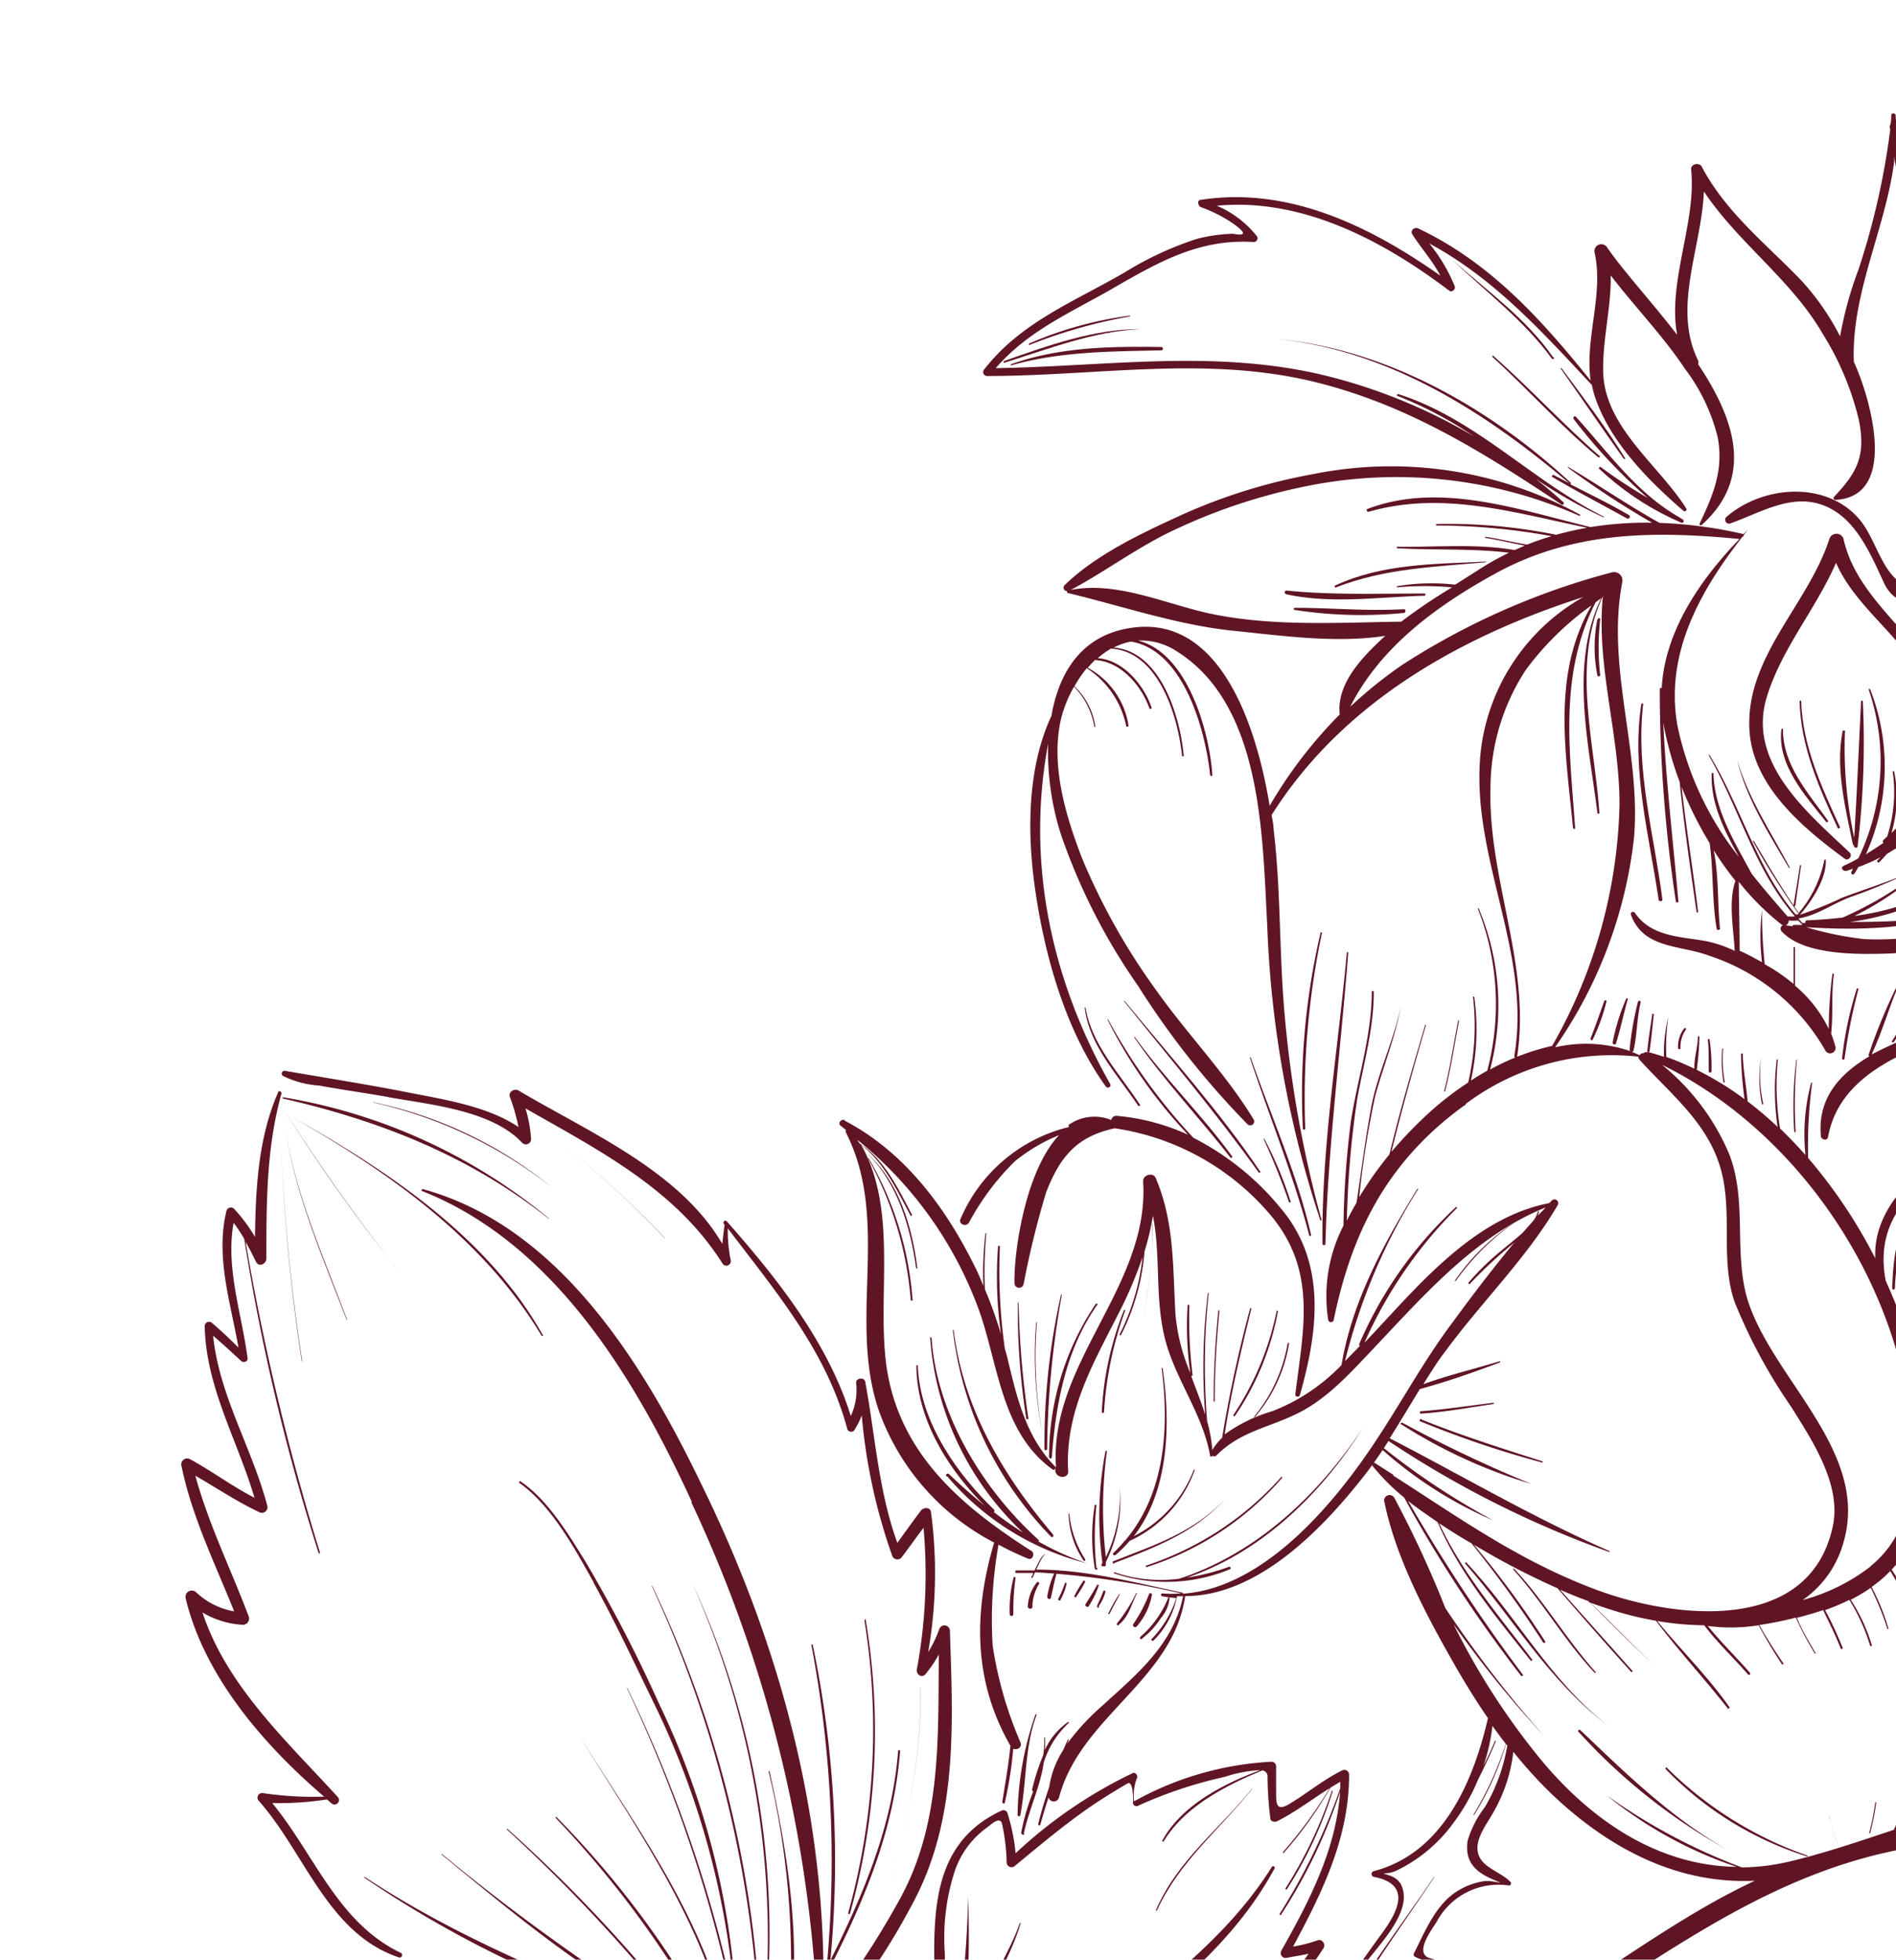 <svg xmlns="http://www.w3.org/2000/svg" xmlns:xlink="http://www.w3.org/1999/xlink" viewBox="0 0 135.31 139.83">
  <defs>
    <clipPath id="a">
      <rect x="-57.3" y="-83.13" width="431.14" height="322.59" transform="translate(-17.81 65.75) rotate(-22.25)" style="fill: none"/>
    </clipPath>
  </defs>
  <title>art2</title>
  <g style="clip-path: url(#a)">
    <path d="M-6.7,162.43l.1,0a.1.1,0,0,0,0,.16A59.83,59.83,0,0,1,6.63,173.24a31.43,31.43,0,0,0,4.57,4.52,10.06,10.06,0,0,0,1.93,1.13,5.66,5.66,0,0,1-.92-.06.15.15,0,0,0-.1.25c3.58,3.67,8.61,5.5,13.61,6.22.15,0,.21-.19.06-.22a34.91,34.91,0,0,1-8.16-2.44,17.35,17.35,0,0,1-3.91-2.41c-1.46-1.27-.79-1.13,1-.85.27,0,.39-.34.11-.42-4.59-1.23-7.44-6.14-10.78-9.22A51.76,51.76,0,0,0-1.81,165c5.84,3.08,11.21,7,17,10.1.08,0,.15-.08.07-.12-6-3.4-11.68-7.43-17.88-10.49-.37-.24-.74-.47-1.12-.69,3.87,1.33,7.65,2.95,11.7,3.64v0c-4.11-.79-7.9-2.58-11.88-3.81,0,0-.07,0-.07.06a22.84,22.84,0,0,0-2.56-1.25,15.39,15.39,0,0,0,4.58-1.57c4.29-1.79,8.24-4.35,12.81-5.5v-.06a42.72,42.72,0,0,0-9.73,3.78c1-.65,2-1.31,3-1.93a.49.49,0,0,0,0-.83,17.25,17.25,0,0,1-1.93-1.52c2.28-2,4.73-3.72,7.13-5.55h.19a.24.24,0,0,0,0-.47l-.65,0c7.16-3,14.12-6.68,22.14-6.27.15,0,.27-.22.14-.33a21.85,21.85,0,0,0-1.82-1.38c-1.42-.91.3-.44,1-.4a29.26,29.26,0,0,1,5.79,1A67.74,67.74,0,0,1,47,145.52a.2.2,0,0,0,.27-.27c-.22-.4-.45-.78-.68-1.15.81.54,1.79,1.52,2.27,1.86,1.21.85,2.44,1.69,3.61,2.59a22.09,22.09,0,0,1,6.72,7.9l0,0-.11,0c-.11,0-.07.19,0,.17l.62-.14h0l.08.08.18-.15c1.36-.32,2.7-.74,4.08-1v-.06a38.06,38.06,0,0,0-3.74.75,13.33,13.33,0,0,1,6.72-2.69v0a12.7,12.7,0,0,0-7,2.78l-.7.16a.08.08,0,0,0,0-.07c-1.13-3.54-3.64-6.09-6.49-8.35l-.58-.45a.1.1,0,0,0,0-.08A66.75,66.75,0,0,0,39.7,129.64l-.06.06A71.89,71.89,0,0,1,52,147.34c-1.08-.81-2.2-1.57-3.3-2.35-.74-.52-2-1.92-2.94-1.88a.31.31,0,0,0-.22.52c1.22,1.3,1.62,1.58-.45.68l-2.09-.9c-1.56-.65-3.12-1.31-4.72-1.83a31.94,31.94,0,0,0-10.33-1.67.18.18,0,0,0-.09.34,15.1,15.1,0,0,1,1.92,1.22q1.11.81-.28.51a33.74,33.74,0,0,0-3.71.19,29.21,29.21,0,0,0-6.32,1.46C15.28,145,11.3,147,7.25,148.69c-.31.13-.14.6.16.6.56,0,1.1,0,1.66-.05a29.62,29.62,0,0,0-8,5.15.54.54,0,0,0,0,.76,14.92,14.92,0,0,0,2,1.59,39.41,39.41,0,0,1-9.82,5.44.14.14,0,0,0,.07.27" style="fill: #601524"/>
    <path d="M27.72,78.29c2.95.53,7.38.93,9.54,3.25a.37.37,0,0,0,.64-.26,9.19,9.19,0,0,0-.4-2.19c5.26,3,10.72,5.77,14.07,11.08a.32.32,0,0,0,.58-.24,10.43,10.43,0,0,1-.21-2.28c3.39,4.48,7,8.69,8.51,14.25A.29.29,0,0,0,61,102a5.68,5.68,0,0,0,.5-1,40.4,40.4,0,0,0,2.17,10,.39.39,0,0,0,.7.09c.53-.68,1-1.38,1.54-2.07a37.24,37.24,0,0,1-.48,10.11c-.05.33.33.64.6.35A8.85,8.85,0,0,0,67,118.06c-.06,5.94.2,12-2.76,17.41-2.51,4.55-5.63,9.07-9.78,12.28-.17.13,0,.38.21.28,4.6-2.52,8.18-7.86,10.57-12.41,3.14-6,2.76-12.72,2.55-19.27a.39.39,0,0,0-.76-.1,8.63,8.63,0,0,1-.79,1.64,32.85,32.85,0,0,0,.2-10c-.06-.38-.54-.33-.72-.1-.57.76-1.12,1.53-1.68,2.3-1.34-3.67-1.58-7.66-2.29-11.49-.07-.36-.69-.28-.65.09a4.47,4.47,0,0,1-.38,2.35c-1.63-5.25-5.26-9.82-8.85-13.89-.1-.12-.31,0-.22.17l.06.07a.08.08,0,0,0,0,0c-.06.47-.12.92-.16,1.37C48.51,83.54,42,80.78,37,77.81c-.29-.17-.75.11-.61.47A13.44,13.44,0,0,1,37,80.42c-2.29-1.55-5.57-2-8.14-2.52-2.83-.55-5.68-1-8.52-1.49a.2.2,0,0,0-.15.36,6.87,6.87,0,0,0,2.58.69c1.64.3,3.3.53,4.94.82" style="fill: #601524"/>
    <path d="M28.48,139.68a.18.18,0,0,0,.13-.33c-4.51-2.15-6.15-7-9.18-10.69a22.64,22.64,0,0,0,3.9-.26l.34.29a.32.32,0,0,0,.45-.45c-3.65-4-7.94-7.93-9.67-13.18a6.33,6.33,0,0,0,2.88.88.45.45,0,0,0,.43-.57c-1.27-3.37-2.87-6.6-3.82-10.07,1.52.87,3,1.87,4.56,2.6a.4.4,0,0,0,.58-.44c-1.08-4.12-3.44-7.87-3.87-12.15.67.58,1.33,1.18,2,1.8.15.15.49.06.46-.19-.42-3.21-1.58-6.43-1-9.67a11.63,11.63,0,0,1,.76,1.15,152.4,152.4,0,0,0,5.31,22.43l.11,0a175.07,175.07,0,0,1-5.32-22.22c.25.45.49.91.72,1.39s.76.18.76-.21c0-4,0-7.9,1.08-11.77,0-.13-.17-.23-.23-.1-1.42,3.21-1.62,6.84-1.66,10.34a11.91,11.91,0,0,0-1.49-2,.33.33,0,0,0-.55.14c-.79,3.3.29,6.51.86,9.76-.61-.61-1.23-1.2-1.89-1.76a.31.31,0,0,0-.52.21c.08,4.38,2.34,8.15,3.55,12.26-1.59-.81-3-1.88-4.6-2.75a.42.42,0,0,0-.61.47c.74,3.64,2.41,7,3.76,10.39A5.26,5.26,0,0,1,14,113.62a.45.45,0,0,0-.75.43c1.34,5.58,5.58,10.47,9.88,14.15a24.31,24.31,0,0,1-4.35-.25.33.33,0,0,0-.32.54c3.29,3.7,4.93,9.48,10,11.18" style="fill: #601524"/>
    <path d="M60.29,79.93c-.24-.12-.53.21-.3.39l.39.32a.19.19,0,0,0,0,.19c3.18,6.28.13,13.32,2.33,19.8a17.09,17.09,0,0,0,8.24,9.44c-1.48,5-1.5,9.88,1.16,14.5-.13,1.35-.37,2.68-.58,4,0,.12.16.18.18.05a27.48,27.48,0,0,0,.6-3.84c.26.12.64-.09.53-.42a27.93,27.93,0,0,1-2-6.95,30.75,30.75,0,0,1,.42-7.19,22.55,22.55,0,0,0,2.11,1c.33.13.51-.38.24-.55-5.27-3.36-9.84-7.32-10.44-14-.45-4.91.8-10.52-1.72-15C63.12,83,64.05,85,65,86.77l.1-.06c-1-1.9-1.94-3.91-3.76-5.13l-.17-.26a27.86,27.86,0,0,1,8.75,12.32c1.35,3.89,1.58,8.63,5.21,11.22.08.06.16,0,.18-.09s0,.12,0,.17c.06.58,1,.6.92,0C76,100.76,78,97.31,79.84,93.7a29.48,29.48,0,0,0,1.7-4,16.07,16.07,0,0,1-1.65,5.54l.09.06a15.82,15.82,0,0,0,1.7-6,18.87,18.87,0,0,0,.6-2.55c.57,2.88.13,5.79.84,8.7s2.71,5.41,3.24,8.42c0,.1.18.08.18,0h0a.2.2,0,0,0,.26,0c1.72-1.76,3.81-2,5.91-3.07s3.73-2.91,5.37-4.64c3.64-3.84,7.25-8,12.23-10l-.57.59a1.52,1.52,0,0,0,.09-.33l-.07,0a2.05,2.05,0,0,1-.32.67l-.76.86c-.48.44-1,.84-1.39,1.17a18.19,18.19,0,0,0-2.52,2.44l.1.08a33,33,0,0,1,3.11-2.9l.11-.1c-1.52,1.83-3,3.77-4.36,5.63-2.17,2.87-3.82,6-5.81,8.94-2.91,4.32-7.83,10.12-13.51,10.51l0-.07c-3.46-.73-6.91-1.66-10.46-1.65.06-.12.12-.25.18-.37a2.66,2.66,0,0,1,.49-.78l0,0a1.5,1.5,0,0,0-.51.66c-.1.18-.19.36-.28.55-.43,0-.86,0-1.29,0-.11,0-.12.19,0,.18.4,0,.79,0,1.19,0,0,.11-.1.23-.15.34l.11,0c.06-.13.12-.26.18-.39a61.41,61.41,0,0,1,10.43,1.51,8.82,8.82,0,0,1-1.35,0c-.11,0-.14.18,0,.2a8.38,8.38,0,0,0,1,.13A7.52,7.52,0,0,1,82.14,117l.14.1A6,6,0,0,0,84,113.9c.14,0,.29,0,.43,0-.69,3.47-3.36,5.62-5.85,7.89a17,17,0,0,0-2.41,2.62l.11-.29-.07,0c-.11.25-.22.5-.33.75a6.71,6.71,0,0,0-1,2.63c-.3.88-.57,1.76-.79,2.67a.08.08,0,0,0,.16,0q.28-1,.58-1.91a.39.39,0,0,0,.75,0c1.51-5.75,8.15-8.39,9-14.37,5.22,0,9.84-4.84,12.8-8.62.62-.79,1.18-1.61,1.71-2.45a72,72,0,0,0,15.78,7.93l0-.07c-5.42-2.37-10.45-5.34-15.69-8.05.73-1.16,1.43-2.34,2.15-3.51,1.93-.53,3.85-1.2,5.73-1.91l0-.09c-1.81.56-3.71,1-5.48,1.65.51-.81,1-1.62,1.6-2.39,2.56-3.48,5.81-6.65,8-10.41a.27.27,0,0,0-.42-.32l-.2.2c-5.16,1-9,5.48-12.41,9.14l-.78.83A31.67,31.67,0,0,1,104,86.18l-.07-.07A28.86,28.86,0,0,0,97,95.91a.08.08,0,0,0,.06.11q-.53.56-1.07,1.1a41.72,41.72,0,0,1,5.23-12.29l-.07,0c-2.39,3.9-4.65,8-5.41,12.57a13.68,13.68,0,0,1-4.95,3.3,11.1,11.1,0,0,0-3.39,1.65c.45-3,1.18-6,1.91-9l-.09,0a93.51,93.51,0,0,0-2,9.24,4,4,0,0,0-.7.88,10.49,10.49,0,0,0-.37-2.05,48.89,48.89,0,0,1,.11-9.16h-.06a43.88,43.88,0,0,0-.19,8.69c-.29-.94-.67-1.85-1-2.77,0,0,.11,0,.1-.07a32.61,32.61,0,0,1-.23-5h-.12a23.13,23.13,0,0,0,.19,4.86,13.85,13.85,0,0,1-1.06-4.16c-.2-3.37-.06-6.59-1.41-9.75-.19-.45-.93-.22-.9.24.48,7.51-6.78,13-6.21,20.47a.11.11,0,0,0,0-.06c-2.16-2.13-2.8-5-3.49-7.87-.05-.21-.11-.41-.17-.62a39.46,39.46,0,0,1-.35-7.32h-.13a28.91,28.91,0,0,0,.21,6.31A31.44,31.44,0,0,0,70.29,92a30.44,30.44,0,0,1,.1-4h-.06a22.93,22.93,0,0,0-.15,3.75c-.2-.48-.41-1-.64-1.43-2.07-4.18-5-8.13-9.25-10.35" style="fill: #601524"/>
    <path d="M76.28,80.42A11.31,11.31,0,0,0,68.54,87c-.14.37.41.55.6.26a18.25,18.25,0,0,1,3.27-4.38A12.3,12.3,0,0,1,75.58,81c-2.37,2.5-3.23,8.24-3.18,10.55a.33.33,0,0,0,.65.09,62.85,62.85,0,0,1,1.61-6.56c1-2.58,2.22-4,4.9-4.57l0,0a18,18,0,0,1,11.22,6.32c3.21,3.94,2.23,8.05,1.66,12.67,0,.2.29.23.34,0,1.3-4.58,1.9-9.43-1.4-13.31a19.43,19.43,0,0,0-6.21-5,40.73,40.73,0,0,1-6.09-8.45l-.05,0a33.86,33.86,0,0,0,5.76,8.23,15.45,15.45,0,0,0-5.11-1.35.35.35,0,0,0-.37.3,3.18,3.18,0,0,0-3.05.35" style="fill: #601524"/>
    <path d="M117.09,184c.6.64,1.22,1.26,1.86,1.87a13.52,13.52,0,0,0,1,1.27l-.07,0-1.53-1.21c-.44-.62-.86-1.26-1.26-1.91m2.78,3.41.75.53a.08.08,0,0,0,.11,0l.39.35c.26.22.76-.08.52-.4-3.17-4.14-4.72-8.54-6.7-13.3-1.39-3.36-3.13-6.38-6-8.55,1.06.18,2.11.43,3.18.58.43.06.8-.41.45-.77-3.44-3.44-7.69-5.22-12.18-6.75,1.11.06,2.23.14,3.35.18.33,0,.37-.46.08-.56-6.28-2.14-13.13-4.48-19.82-3.19,1.18-1.43,2.31-2.91,3.46-4.34.33-.41-.08-1.06-.59-.76-3.17,1.87-6.75.83-10.21.84-1.18,0-2.36,0-3.54,0,4.19-1.17,8.68-1.72,12.45-3.95A24.71,24.71,0,0,0,94.46,139c.16-.26-.1-.67-.42-.55a10.42,10.42,0,0,1-1.76.45c2.09-3.88,4-7.75,4-12.28a.34.34,0,0,0-.5-.29c-1.35.67-2.48,1.62-3.76,2.39-1.08.65-.93-.22-.95-1.14,0-.51,0-1,0-1.54a.33.33,0,0,0-.33-.33,22.52,22.52,0,0,0-9.8,2.82l0,0a3.33,3.33,0,0,1,.19-1.63c.11-.17-.08-.47-.29-.38a33,33,0,0,0-8.36,5.72,13.86,13.86,0,0,0-.58-2.86.3.3,0,0,0-.43-.18c-8,3.73-2.87,14.21-5.73,20.63a.27.27,0,0,0,.46.27c2-3.06,1.24-7.25,1.23-10.69a15.45,15.45,0,0,1,.74-6,6.37,6.37,0,0,1,2.26-3c.24-.16.95-.9,1.09-.23a13.75,13.75,0,0,1,.32,2.71.35.35,0,0,0,.59.25c1.84-1.52,3.67-3.06,5.65-4.4.78-.52,1.57-1,2.38-1.48.38-.22.41.91.41,1.28a.25.25,0,0,0,.33.32,31,31,0,0,1,6.2-2.07,9.47,9.47,0,0,1,2.53-.48c-2.66,1-5.63,2.52-7,5.06l.1.05c1.49-2.5,4.42-4,7.05-5.09a.42.42,0,0,1,.38.42,23.84,23.84,0,0,0,.2,3c0,.23.32.29.49.2,1.32-.66,2.49-1.57,3.74-2.35a31.83,31.83,0,0,1-3.35,4.58l.05.06a28.33,28.33,0,0,0,3.36-4.68l.7-.42c0,.15,0,.31,0,.46a43.51,43.51,0,0,1-4.35,9l.1.06a37.52,37.52,0,0,0,4.24-8.82c-.29,4.13-2.17,7.75-4.19,11.34a.35.35,0,0,0,.39.52c.53-.1,1-.17,1.55-.29A24.45,24.45,0,0,1,84,147.38c-3.67,1.79-8.17,1.68-11.6,3.92v0l-.87,0c1.06-.54,2-1.26,3.09-1.76,1.27-.58,2.63-1,3.94-1.46A30.26,30.26,0,0,0,84.83,145v0a32,32,0,0,1-7.67,3.52,35.64,35.64,0,0,0-6.05,2.88.1.1,0,0,0-.06.07l-.51,0c3.62-1.45,6.7-4.31,9.69-6.69,4.15-3.3,8.18-6.72,10.73-11.46a.11.11,0,0,0-.19-.11c-2.68,4.28-6.58,7.51-10.53,10.57s-7.88,6.47-12.91,7.91a.3.3,0,0,0-.19.19c-.5.08-1,.18-1.49.3,3.58-4.73,3.59-11.15,3.45-16.81h0c-.18,6-.72,11.31-3.65,16.68a.12.12,0,0,0,.06.18c-2.43.6-4.71,1.66-6.07,3.79l.12.09c3.31-3.7,9.43-3.74,14-3.77,2.43,0,4.82.15,7.25.31.67,0,1.33.06,2,0a37.77,37.77,0,0,1-11.49.13l0,.16a35.36,35.36,0,0,0,11.6-.26v0l.47,0a34.33,34.33,0,0,1-6.42,1.27c-.1,0-.11.17,0,.16a19.24,19.24,0,0,0,7-1.49,9,9,0,0,0,1.18-.22c-1,1.37-3.42,1.62-4.89,1.86-.13,0-.07.22.05.2,1.19-.17,3.22-.42,4.37-1.34-1.32,1.18-2.46,2.55-3.81,3.7-.11.09,0,.24.15.15,1.65-1.32,2.87-3.08,4.47-4.46l0,0-.56.47a2.19,2.19,0,0,0,.45-.6l.39-.13c-.84,1.19-1.71,2.43-2.64,3.6l-.11,0a.09.09,0,0,0,0,.15,19.09,19.09,0,0,1-4,3.91c-2.61,1.77-5.54,2.2-8.54,2.8h0a10.46,10.46,0,0,1-3.63-.42v0a9.78,9.78,0,0,0,3,.54c-.21.12-.14.52.13.49a34.53,34.53,0,0,0,5.52-1c4.19,1.07,8,4.78,10.62,8.08l.08-.06c-2.48-3.34-6.31-7.1-10.54-8.07a14.25,14.25,0,0,0,1.92-.73v0a42.4,42.4,0,0,1,10,2.9l.05-.12a33.4,33.4,0,0,0-10-2.86,11.19,11.19,0,0,0,1-.57c2.73.74,5.52,1,8.29,1.56a38.28,38.28,0,0,1,7.9,2.64A46.14,46.14,0,0,1,107,173.31a.28.28,0,0,0,.4-.4c-3.4-4.19-8.07-7-13-9a33.63,33.63,0,0,0-8.33-2.43c-2.47-.36-5-.47-7.46-.76.15-.1.3-.18.44-.29l.35-.29h0a47.76,47.76,0,0,1,7.59.62l0-.07a30,30,0,0,0-7.44-.72c.21-.17.43-.34.64-.51a45.66,45.66,0,0,1,7.12-.12v-.09a34.54,34.54,0,0,0-6.85-.05c.27-.24.54-.48.79-.74a27.82,27.82,0,0,1,8.36-.22l0-.1a25.25,25.25,0,0,0-8.28.22c.55-.55,1.08-1.12,1.59-1.71A30,30,0,0,1,92,157.76v0a29.7,29.7,0,0,0-8.86-1.11l.63-.72a36.79,36.79,0,0,1,10.12.53c2.71.59,5.37,1.39,8,2.24l-3.1-.12c-.3,0-.31.39-.07.49,4.41,1.82,8.64,3.29,12.19,6.43a25.62,25.62,0,0,0-3.62-.51.44.44,0,0,0-.22.81c4.44,2.53,6.36,7.08,8.07,11.66a45.79,45.79,0,0,0,3.23,7.5q-1-1-1.86-2c-1.9-3.3-3.46-6.81-5.9-9.79l0,0c2.2,2.77,3.65,6,5.34,9.07a55.9,55.9,0,0,1-4.54-5.91l0,0a42.67,42.67,0,0,0,5.18,7c.44.75.89,1.48,1.39,2.19a49,49,0,0,1-8.06-7.43l-.08.06a43.23,43.23,0,0,0,8.82,8.29l.21.25-.88-.27c-4.29-3.2-8.62-6.29-12.7-9.76l0,0a91,91,0,0,0,12.11,9.55l-.45-.11a.13.13,0,0,0-.05-.2,78.69,78.69,0,0,1-12.33-6.45l-.06.1A75.53,75.53,0,0,0,116.28,186a70.47,70.47,0,0,1-7.8-1.82c-4.48-1.56-8-4.54-11.59-7.54-.33-.28-.93.09-.64.49,1.21,1.73,2.24,3.58,3.44,5.32-1.58-1.66-2.91-3.54-4.53-5.17l-.06.06c1.6,1.66,2.9,3.56,4.51,5.2l-.58-.13c-1.29-.81-2.56-1.66-3.79-2.57v0c1.21.9,2.45,1.74,3.73,2.54-5.55-1.28-10.67-4.51-14.86-8.26a.37.37,0,0,0-.62.36c0,.33.08.69.1,1-3.71-2.9-5.18-7.76-8.16-11.3-.33-.39-.86.16-.56.55,3,3.91,4.71,9,9,11.87.31.2.6-.13.55-.42s-.07-.62-.1-.95c4.6,3.95,10.24,7.27,16.26,8.23.3,0,.69-.27.45-.58-.95-1.26-1.76-2.6-2.59-3.94a30.83,30.83,0,0,0,8.4,5.43c4.15,1.6,8.68,2.21,13.06,3" style="fill: #601524"/>
    <path d="M49.33,107.18a95.4,95.4,0,0,1,8.91,34.7.28.28,0,0,0,.56,0c0-.29,0-.58,0-.87a.07.07,0,0,0,.1,0l.09-.19c0,.12,0,.24,0,.37s.15.1.17,0c0-.26.05-.53.08-.8,2.5-4.91,4.59-9.93,5-15.5H64.1c-.41,5.42-2.47,10.24-4.84,15A75.51,75.51,0,0,0,58,117.35l-.1,0a82.26,82.26,0,0,1,1.1,23l-.23.46c-.06-12.17-3.33-23.89-8.66-34.79C46,97.49,40,87.54,30.18,84.85c-.11,0-.14.12,0,.16,9.41,3.75,15.16,13.38,19.2,22.17" style="fill: #601524"/>
    <path d="M205.1,202.37a16.43,16.43,0,0,0,1.11-6.7c.21.53.42,1.06.61,1.59a15.44,15.44,0,0,1-1.73,5.1m-1.31,4.44c-.56,1.13-1.7,2.29-3.06,2.09a3.35,3.35,0,0,0,1.9-1.18l0,0a3.31,3.31,0,0,1-1.9,1.15l0,.07a2.08,2.08,0,0,1-.26,0,3.28,3.28,0,0,1-1-.51,3,3,0,0,1,.7-1.36l0,0a3.06,3.06,0,0,0-.72,1.36,4,4,0,0,1-1.44-4A2.84,2.84,0,0,1,200,202l.26,0a5.28,5.28,0,0,0-.64.57l.05.05a5.88,5.88,0,0,1,.73-.63,4.28,4.28,0,0,1,1.93.56c-.17.1-.34.21-.51.3l.05.09c.19-.11.36-.23.55-.34l.38.2a7.63,7.63,0,0,1-.56,1.1l.09.05a3.86,3.86,0,0,0,.55-1.08,2.17,2.17,0,0,1,.21,3.37.09.09,0,0,0,.15.09,4.12,4.12,0,0,0,.63-1.93.23.23,0,0,0,.07.05,3.14,3.14,0,0,1-.17,2.41m-1-21c2.21,4.67,4.43,9.12,5.63,14.19a40.37,40.37,0,0,0-5.9-12.38q.18-.91.26-1.81m-2.52,5.45a17.09,17.09,0,0,0,.75-3.09,25,25,0,0,0-2-13.39A40.91,40.91,0,0,0,195,167.6a35.92,35.92,0,0,1,4.41,6.34c2.29,4.29,3.58,9.25,2.31,14.07a12.59,12.59,0,0,1-1.39,3.27M202,191a3.69,3.69,0,0,1-.8,2.68.11.11,0,0,0,.14.15,3.94,3.94,0,0,1-2.86,1.4,17.25,17.25,0,0,0,3.36-5.11c.06.29.11.59.16.88M191.8,204c-1.2,1.77-4,2.93-5.72,1.24h0a5.66,5.66,0,0,1,1-1.19l-.08-.1a3.44,3.44,0,0,0-1.08,1.15,3.18,3.18,0,0,1-.5-.75,3.72,3.72,0,0,1,.31-2.24l0,0a3.39,3.39,0,0,0-.36,2.08,3.38,3.38,0,0,1,.68-3.63,3.47,3.47,0,0,1,1.38-.92l-.27.22c-.08.08,0,.2.12.13s.35-.3.54-.45a3.68,3.68,0,0,1,1.38,0,5.11,5.11,0,0,0-.69.48l.07.07a6.24,6.24,0,0,1,.75-.52l.42.1-.2.21.06.06.22-.24.76.25a2.07,2.07,0,0,1-.22,1.09.11.11,0,0,0,.18.11,1.86,1.86,0,0,0,.25-1.12l.21.08a7.64,7.64,0,0,1-.08,1.55c0,.15.2.22.23.07a4.37,4.37,0,0,0,.07-1.49,4,4,0,0,1,.46.4,3.82,3.82,0,0,1,0,2.21.1.1,0,0,0,.19.05,3.76,3.76,0,0,0,.1-1.92,2.51,2.51,0,0,1-.14,3.07m5.28-8.86a4.62,4.62,0,0,1-1-.6,7.88,7.88,0,0,1-.33-2.73h-.13a6.3,6.3,0,0,0,0,2.39,5.73,5.73,0,0,1-.66-.76,3.38,3.38,0,0,1-.26-2.77c0-.09-.12-.16-.16-.07a3.57,3.57,0,0,0-.3,1.29,2.59,2.59,0,0,1,.74-2.59,4.13,4.13,0,0,1,3.44-.91,4.06,4.06,0,0,0-2.57,2.06.11.11,0,0,0,.18.11,5.29,5.29,0,0,1,2.81-2.12l.47.07a11,11,0,0,0-1.56,3.44.11.11,0,0,0,.21.06,29,29,0,0,1,1.46-3.49l.35.06a7.75,7.75,0,0,0-.75,2.18c0,.2.26.29.31.09s.21-.7.33-1.05a16.13,16.13,0,0,1-2.13,4.82c-.11.16-.23.32-.35.47l-.13.14a.1.1,0,0,0-.05-.06M194.3,172.8c-1.11,1.46-3.19,2.35-4.86,1.16-2-1.41-2.54-3.83-.63-5.6A7.91,7.91,0,0,1,191,166.9a3.29,3.29,0,0,1,2.38-.14l.46.61a5.17,5.17,0,0,1-.89,3.26l.1.06a4.78,4.78,0,0,0,.89-3.19c.23.32.45.65.68,1a6.31,6.31,0,0,1-1.58,4.57c-.13.14.07.35.22.21a6.39,6.39,0,0,0,1.76-4,4.13,4.13,0,0,1-.68,3.54M185,166.66c-2,1.84-6.2,1-6.7-2-.37-2.19,1.23-4.22,3.17-5.09,1-.44,1.8-.76,2.15-1.71,0,.08,0,.15,0,.23-.22,1.13-.48,2.26-.73,3.38,0,.09.12.13.14,0,.21-.88.42-1.77.57-2.66,0,.93-.07,1.86-.15,2.79,0,.13.19.13.2,0a39.84,39.84,0,0,0,.11-4l.18.12c-.12,1.71.41,3.38.52,5.08a.12.12,0,0,0,.24,0c0-1.7-.58-3.31-.65-5l.29.22c.86,2.48,2.93,6.46.66,8.58m-4.64-12.53q.58.58,1.18,1.14a20.57,20.57,0,0,0-2.41-1.06c.41,0,.82-.06,1.23-.08m31.38,62.22c.55,1.67,1.5,6-1.75,5.8a3.82,3.82,0,0,1-.63-.1,4.86,4.86,0,0,0,1.28-.63l0-.07a5.87,5.87,0,0,1-1.47.63,4.58,4.58,0,0,1-.93-.4.41.41,0,0,0,.1-.19l-.06,0-.14.15a3.15,3.15,0,0,1-1.69-3.62,7.88,7.88,0,0,1,2.47-3.48c.27-.24.53-.48.76-.72,0,.27,0,.54,0,.81a.24.24,0,0,0,.11.18,8,8,0,0,1,0,3c0,.11.15.1.17,0a7.39,7.39,0,0,0,0-3,.19.19,0,0,0,.21-.17c0-.1,0-.2,0-.29a19.47,19.47,0,0,1,.76,3.88c0,.15.25.16.24,0a12.12,12.12,0,0,0-.64-3.78.23.23,0,0,0,.17-.12c.15.88.39,1.73.55,2.6,0,.12.21.07.19,0-.16-.89-.44-1.75-.61-2.64a.06.06,0,0,0-.08,0c0-.08,0-.16,0-.24.35.82.68,1.64,1,2.47m-19-29.87a2.85,2.85,0,0,0,1.11-2.32,4.59,4.59,0,0,0,.39.34,2.9,2.9,0,0,1-1.5,2M186,181.82a3.38,3.38,0,0,1,1.4-2.81,5.11,5.11,0,0,0-.52,1.62l.11,0a7.07,7.07,0,0,1,.61-1.77,4,4,0,0,1,2.37-.26,5.16,5.16,0,0,0-1.33,1.54.07.07,0,0,0,.13.07,5.65,5.65,0,0,1,1.37-1.59,10.76,10.76,0,0,1,2.73.93,5.22,5.22,0,0,0-.21,2,3.66,3.66,0,0,0,.11.58,4.52,4.52,0,0,1-.44,1.71l.11.06a4.65,4.65,0,0,0,.41-1.52,4.1,4.1,0,0,0,.64,1.22,4.21,4.21,0,0,1-1.44,2.14l.08.08a4.08,4.08,0,0,0,1.39-2.18c.08.1.16.21.25.31a.11.11,0,0,0,0,.07,3,3,0,0,1-1.57,2.53.13.13,0,0,0,0,.16c-2.6.55-6.35-1.85-6.1-4.91m4.8,10.5a4.29,4.29,0,0,1-2.38,3.47,2.81,2.81,0,0,1-1.59.18,2.63,2.63,0,0,0,.69-.47l-.05-.06a3.47,3.47,0,0,1-.87.48,3.35,3.35,0,0,1-.57-.19,5.64,5.64,0,0,0,.65-1.42l-.12,0a8.69,8.69,0,0,1-.72,1.36,3.59,3.59,0,0,1-.6-.39s0,0,0,0c.13-.59.27-1.18.38-1.78l-.12,0c-.18.56-.33,1.12-.49,1.69a3.1,3.1,0,0,1-1-1.76,4.1,4.1,0,0,1,1.13-3.58,2.83,2.83,0,0,1,1.55-.76,3.53,3.53,0,0,0-.6.74l.07,0a3.75,3.75,0,0,1,.64-.79,5.51,5.51,0,0,1,.91,0c-.23.44-.43.9-.64,1.34-.05.11.11.21.17.1.23-.46.43-.95.62-1.43l.46,0a4.52,4.52,0,0,1,.56.21h0a5.92,5.92,0,0,1,.25,2.91c0,.1.15.12.17,0a4.76,4.76,0,0,0-.28-2.87,3.8,3.8,0,0,1,.56.34,5.17,5.17,0,0,1,.39,3.8.13.13,0,0,0,.25.07,4.92,4.92,0,0,0-.12-3.39,2.81,2.81,0,0,1,.65,2.24m-21-30.53.72.34a19,19,0,0,0-3.17-.5c-.2,0-.19.25,0,.31a38.08,38.08,0,0,1,8.65,4.85l.35.28c-.22-.12-.44-.25-.67-.36a29.14,29.14,0,0,0-3.7-1.47c-.16-.05-.23.16-.11.25,3.52,2.52,8.36,5.17,10.12,9.37.91,2.15.46.8-.29-.09s-1.49-1.73-2.31-2.53a38.76,38.76,0,0,0-4.07-3.53,42.43,42.43,0,0,0-12-6,41.7,41.7,0,0,1-7.47-2.81c-1.51-.85-3.56-2.05-4.15-3.83a20.42,20.42,0,0,0,2.84.81c2.19,1.22,4.46,2.27,6.71,3.36l0-.05c-2-1.05-4.09-2.1-6.12-3.18.61.11,1.23.2,1.86.25l0,0a25.18,25.18,0,0,0,4.28,2.33v0a25,25,0,0,1-4.18-2.34,22.87,22.87,0,0,0,3,.07c.41,0,.82-.05,1.23-.09,2.28,2.41,5.59,3.21,8.54,4.57m-.53,7.4a29.93,29.93,0,0,1,6,9.91,28.37,28.37,0,0,1,1.7,11.59,25.08,25.08,0,0,1-1.08,5.84c-.13.4-.28.77-.44,1.14a18.84,18.84,0,0,0,.29-10l-.08,0a19.67,19.67,0,0,1-.93,11.43c-.46.81-1,1.59-1.52,2.38a7.25,7.25,0,0,0-.21-.95,19.79,19.79,0,0,0,1.73-11h-.09a22.8,22.8,0,0,1-1.58,10.35,37.7,37.7,0,0,0,.07-8.74c0-.09-.15-.09-.14,0a44,44,0,0,1-.14,8.89,25.84,25.84,0,0,0-1.75-3.52c-.47-.86-.89-1.73-1.31-2.61a19.58,19.58,0,0,1-.65-3.06h-.11a18.08,18.08,0,0,0,.46,2.44c-.53-1.13-1.05-2.27-1.63-3.38-.19-.38-.74-.11-.65.28a14.43,14.43,0,0,1,.3,2.47c-2.54-2.81-5.23-5.4-7.88-8.09a.11.11,0,0,0-.12,0c0-.08-.12-.05-.13,0a8.72,8.72,0,0,0,.23,2.66c-2.15-1.88-4.61-3.86-5.83-6.44-1.46-3.08-1.17-6.65-1.29-10a48.93,48.93,0,0,0-1.13-9.79,71.69,71.69,0,0,1,2.13,10.73c0,.09.16.07.16,0a48.43,48.43,0,0,0-2.4-11.62,52.13,52.13,0,0,1,4.48,9.29l.09,0a45.11,45.11,0,0,0-4.78-9.78c-.11-.28-.21-.56-.33-.83h0a18.6,18.6,0,0,0-1.58-3.45c-.11-.17-.42-.06-.34.14h0c-.12-.22-.25-.44-.38-.65l0,0c1.26,3.85,2.21,7.7,1.78,11.78a28.68,28.68,0,0,1-4,11.82c-.57,1-1.19,1.88-1.82,2.8-.83,1.21-.49-.44-.56-1.11a23.94,23.94,0,0,0-1.07-5.19,75.43,75.43,0,0,0-5.22-11,.24.24,0,0,0-.44.12c0,.46,0,.92,0,1.37-1.81-4.75-3.68-9.56-3.62-14.71a14,14,0,0,0,1.71-.54,47.34,47.34,0,0,0,.56,6.61l.12,0c-.27-2.2-.54-4.4-.59-6.62a8.23,8.23,0,0,0,3.74-2.73c.88,2.07,2.15,4,2.9,6.12a45.67,45.67,0,0,1,1.75,6.72,71.14,71.14,0,0,1,1,14.47h.06a58.31,58.31,0,0,0-.31-15.41c-.68-4-1.92-9.66-5-12.62a6,6,0,0,0,.49-1.34c.1.16.2.32.31.48-.34-.15-.76.37-.47.75s.58.74.88,1.09l0,0c.12.1.22.21.32.31q.52.62,1.07,1.21a16.51,16.51,0,0,1,2.21,4.81c0,.12.22.07.19-.05a17.76,17.76,0,0,0-1.78-4.11l.64.64a36.66,36.66,0,0,1,3.75,15,.07.07,0,0,0,.14,0,32.85,32.85,0,0,0-3.64-14.71,24.19,24.19,0,0,0,7.9,5.16c.34,1.89,2.25,3.35,3.82,4.25.28.16.56.3.84.44l0,0a56,56,0,0,1,9.2,9.13c.07.09.21,0,.15-.09a49.59,49.59,0,0,0-9.2-9,31.14,31.14,0,0,0,3.83,1.56c3.34,2.15,6.66,4,9.38,7m-36.2-13.55c.23,4.53-.85,10.52-4,14.33a9.85,9.85,0,0,0,.31-1.07,7.83,7.83,0,0,0,1.05-5.1l-.09,0a7.52,7.52,0,0,1-.86,4.55c.13-.63.22-1.24.33-1.76l-.05,0c-.21.79-.38,1.62-.62,2.41-.19.32-.38.63-.59.94l.11.07c.1-.14.19-.28.28-.42a6.21,6.21,0,0,1-.52,1.08,10.25,10.25,0,0,1-1.62,1.36,4.5,4.5,0,0,0,.4-1.66,9.06,9.06,0,0,0-.89-6.45l-.1,0a12.8,12.8,0,0,1,.91,5.06,21.88,21.88,0,0,0-2-5.06c-.89-1.93-2.15-4.1-1.9-6.3s1-5,2.88-6.56l1.13.1a9.14,9.14,0,0,0-.29,1.88h.1a13,13,0,0,1,.29-1.88l.45,0c-.16.81-.31,1.62-.42,2.44l.14,0c.13-.82.24-1.64.35-2.46l.91,0a18.75,18.75,0,0,0-.23,2.43.07.07,0,0,0,.14,0,21.6,21.6,0,0,1,.2-2.42l.88,0c.11,1.16.11,2.32.13,3.48h.1a28.72,28.72,0,0,0-.13-3.48l.43,0,.28,0c.2,1.81.3,3.62.32,5.44,0,.09.14.09.14,0a41,41,0,0,0-.37-5.45c.37,0,.75-.08,1.13-.14-.14,2.55,0,5.09,0,7.64h.13c.17-2.55-.06-5.11,0-7.66l.69-.12a24.55,24.55,0,0,0,.46,4.71s0,0,0,0m18.07-11q.53.42,1.08.8l-2.32,0q-.5-.39-1-.81,1.1,0,2.2,0m-2.44-.19q-.38-.36-.74-.73l1.87-.15,1,.8-2.1.08M173,151.53a24,24,0,0,1-15.8-.61c-4.52-1.8-8.12-5.15-12.42-7.37a6.81,6.81,0,0,0,2.23-.83q.31.41.64.78l-.92.11c-.12,0-.09.22,0,.21l1.12-.07q.35.38.73.73l-.53,0a.1.1,0,0,0,0,.19h.77q.47.42,1,.82l-1.15,0a.09.09,0,0,0,0,.17l1.41,0c1.16.89,2.41,1.68,3.65,2.46a.12.12,0,0,0,.07.22H154l.31.19,0,0-.25-.16a42.08,42.08,0,0,0,7.74-1.27v0c-2.7.33-5.35.94-8.08,1.05h0c-.57-.36-1.14-.73-1.71-1.1,3.81-.12,7.74-.58,11-2.68l-.06-.1c-3.33,2-7.2,2.35-11,2.57a.1.1,0,0,0-.1.12c-.6-.4-1.18-.81-1.75-1.24.77,0,1.53,0,2.3-.09.5.34,1,.66,1.55,1a.1.1,0,0,0,.1-.17c-.45-.25-.89-.52-1.31-.81.77-.06,1.54-.13,2.31-.23v-.1c-.85.09-1.7.13-2.55.16-.38-.26-.75-.53-1.11-.81,1.57-.08,3.14-.24,4.69-.43v-.1c-1.68.13-3.36.2-5,.26l-1-.81c2-.19,4-.45,5.94-.82l0-.11c-2.1.19-4.21.38-6.31.61l-.59-.49a15.3,15.3,0,0,1,5.13-1.06v-.08a15.39,15.39,0,0,0-5.28,1l-.69-.58-.09.09.63.55-.17.06c-.1,0-.06.21,0,.17l.27-.1.52.45-1.73.21q-.35-.39-.67-.82a26.37,26.37,0,0,0,2.68-1.92,25.54,25.54,0,0,1,4.64-1.11v0a24.85,24.85,0,0,0-4.13.78,14.58,14.58,0,0,1,1.61-1.05c4.21-2.32,8.52-1.82,13.13-2.12a.38.38,0,0,0,.19-.71,7.5,7.5,0,0,0-2.85-1c.65-.27,1.31-.53,2-.77,3.86-.6,7.63-.31,11.53-.38a44.88,44.88,0,0,0,9.59-1.48A58.25,58.25,0,0,1,177.8,136c-3.14,1.21-4.45,3.82-6.19,6.5-2.41,3.73-5.28,5.49-9.39,7a.11.11,0,0,0,.06.21c4.13-.64,7.1-2.17,9.51-5.65,1.29-1.87,2.26-4.27,4-5.74,1.5-1.24,3.37-1.72,5.16-2.39,5.08-1.9,11.42-5,9.52-11.23a6.91,6.91,0,0,1,2,2.25c1.19,2.35.3,4.87-1,7-2.38,4-6,7.13-8.21,11.25-3.08,2.64-6.41,5.13-10.32,6.35m-7.25-21.15.85-.52a25.92,25.92,0,0,0,5.6-1.5l0-.06a41.32,41.32,0,0,1-5.14,1.27c2.2-1.46,4.17-3.33,4.2-6.1a.42.42,0,0,0-.62-.36,13.94,13.94,0,0,1-7,2.51,30.71,30.71,0,0,0,4.4-2.1l-.06-.1a33,33,0,0,1-5.42,2.26,26.74,26.74,0,0,1-3.51-.16,18.93,18.93,0,0,0,7.5-2.48v0a26.55,26.55,0,0,1-8.62,2.36c-.9-.12-1.8-.26-2.72-.41l-.18,0a16.5,16.5,0,0,0,5.69-2.45l-.07-.12a19.47,19.47,0,0,1-6.32,2.41s0,0-.05,0c-1.2-.18-2.41-.34-3.61-.4a11.43,11.43,0,0,0,2-1.3,37.09,37.09,0,0,0,4.65-3.29c.47-.29.94-.56,1.42-.81a18,18,0,0,1,8.82-2.09,42.52,42.52,0,0,1,18,4.85l1.17.58a.28.28,0,0,0,.2.1,24.12,24.12,0,0,1,3.36,2c.53,3.88-1.35,6.28-4.08,8-3.91.36-7.73,1.18-11.68,1.08-2.09-.05-4.27-.16-6.41,0a56,56,0,0,1,14.2-2.21.43.43,0,0,0,.21-.79c-4.58-3.24-11.34-.52-16.7-.1m-53.85,12a74,74,0,0,1-10.08,5.39c-.65.18-1.29.39-1.92.64a.12.12,0,0,0-.05.19q-1,.39-2,.76c-2.22.8-4.51,1.45-6.68,2.37-.54.23-1.12.45-1.69.67A79.51,79.51,0,0,0,94.65,145l-.06,0c-1,1.6-2.17,3.13-3.31,4.66a22.75,22.75,0,0,1,2-3.06l-.07-.07a19.24,19.24,0,0,0-2.13,3.08c-.05.09.08.16.13.09l-2.18,2.89L88,153c1.78-1.81,3-4.09,4.42-6.17a76.23,76.23,0,0,0,4.73-6.35c1-1.49,3.85-4.07,2.81-6.06a1.48,1.48,0,0,0-.72-.57c-1-.33-.29,0,.48-.4a10.8,10.8,0,0,0,3.89-3.22,14.18,14.18,0,0,0,1.85-3.19c.46-.93.91-1.86,1.3-2.82l-.07,0c-.25.61-.53,1.2-.82,1.79a13.71,13.71,0,0,0,.64-2.86q.46.65.95,1.28a23.75,23.75,0,0,1-2.31,5.07l.06,0a20.78,20.78,0,0,0,2.27-5.06l.09.12a12.91,12.91,0,0,1-1.6,4.39,7.32,7.32,0,0,0-1.23,2.39c-.22,1.48.51,2.22,1.83,2.78,1.13.48,0,0-.71.12a5,5,0,0,0-2.12.88c-1.37,1-2.11,2.83-2.83,4.26a.18.18,0,0,0,.06.24,6.32,6.32,0,0,0,2,.59,7.29,7.29,0,0,0,.8.07,13.85,13.85,0,0,0-5,1.89,15,15,0,0,0-1.56,1.39,8.07,8.07,0,0,0,.46-1l0,0a8.58,8.58,0,0,1-.71,1.29,28.71,28.71,0,0,0-2,2.32c-.2.26-.41.51-.61.76,1.15-1.77,2.29-3.54,3.56-5.24l0,0a60.64,60.64,0,0,0-4.28,6,.1.1,0,0,0,0,.14,39.1,39.1,0,0,0-2.5,3.19c-.19.28.21.51.43.33,2.35-1.85,3.43-4.88,5.46-7,2.33-2.47,5-3.12,8.14-4.11.16-.05.14-.32,0-.3a7.1,7.1,0,0,1-3.17-.23c-1.07-.38.22-2.06.54-2.58a5,5,0,0,1,5.15-2.59.15.15,0,0,0,.11-.26c-.57-.58-1.46-.85-2-1.46-.93-1.12.22-2.49.78-3.49A11.17,11.17,0,0,0,108,125a30.91,30.91,0,0,0,2.86,3.13c4.15,3.91,9,6.33,14.38,6.07-4.72,2.2-9.09,5.41-13.39,8.13m-3.18,4-1.11.18,1.23-.24-.13.07m-.83.46c-.74,0-1.48.11-2.21.21l.56-.24h.07v0c.68-.11,1.37-.2,2.06-.29l-.49.29m46.68-63.25c-3.5,1.76-7.57,2.07-11,3.95a11.48,11.48,0,0,0-3.86,3.2c-1.11,1.51-1.56,4-3.48,4.78-.15-.45-.3-.91-.47-1.36.48-3.32,1.18-6.66,3.44-9.27l-.11-.11a14.62,14.62,0,0,0-3.53,8.85q-.42-1.08-.91-2.16c-.61-3.09.57-5.6,3.5-7.59a63,63,0,0,1,9.16-4.6c3.23-1.5,6.06-3.4,7.65-6.73A32.45,32.45,0,0,0,157.48,62c1.15,6.15-.36,13.33-5,17.71l.08.08c4.87-4.38,6.37-11.93,4.92-18.16l0-.24c2.79,3.68,1.11,10,.23,14a.09.09,0,0,0,.17.05c1.13-4.07,2.63-10.61-.38-14.24,0-.17,0-.34.05-.51a33.5,33.5,0,0,1,1.76,3.11c.95,3.27.23,7.29-.08,10.41,0,.12.2.15.22,0,.41-2.74,1-6.3.36-9.35a16.38,16.38,0,0,1,1.5,7.33c-.22,4.66-2.53,9.14-6.82,11.3M133.5,111.77a13.7,13.7,0,0,1-4.85,2.4,7.38,7.38,0,0,0,2.92-4.14c1.88-6.48-5.1-11.64-6.86-17.31-1-3.37,0-7-1.3-10.36a16.37,16.37,0,0,0-4.8-6.38c8.59,4.21,15.12,13,17.21,22.25,1,4.36,1.59,10.37-2.32,13.52m38.66-47.23c2.84-.06,6.51-.22,9,1.49a18.9,18.9,0,0,0-3.38.41c-.3.07-.33.59,0,.65a14,14,0,0,1,10.45,7.07,25.76,25.76,0,0,0-2.54-.84.34.34,0,0,0-.33.57,16.91,16.91,0,0,1,3,16.79c-2.39-8.49-12.95-13.79-21.12-14.37,0,0,0,0-.06,0a7.85,7.85,0,0,0-4.89-3.83,16.37,16.37,0,0,0-.08-2.75c1.93.19,3.89-.14,5.83.05.1,0,.12-.15,0-.17a35.65,35.65,0,0,0-5.86,0,16.32,16.32,0,0,0-.63-3c3.63-.53,6.89-2.07,10.64-2.15m-6.09-.64,1-.49,1.75.15c-.24.15-.47.3-.7.47a.11.11,0,0,0,0,.12c-1.12.26-2.23.59-3.33.94a10.47,10.47,0,0,1,1.34-1.19m.78-.51-.2.1.16-.1h0m5-.84.43.12-1,.09.6-.21m-1.83.32h-.11a.07.07,0,0,0-.07.07c-.25.13-.5.27-.74.41-.55-.06-1.1-.11-1.66-.14q1.28-.59,2.62-1.06c.37.06.73.13,1.09.22-.39.15-.77.31-1.14.49m.44.83c-.67.09-1.32.21-2,.35q.4-.23.82-.45l1.15.1m3.13-3.37a30,30,0,0,1,12-2.46c4.38.14,9.16.76,13,3a32,32,0,0,1,6.64,4.74,31.44,31.44,0,0,0-4.76-2.77l0,0a31.16,31.16,0,0,1,5.36,3.34q.35.4.66.82a12.85,12.85,0,0,0-1.64-.8c-.3-.11-.45.29-.28.48A14.83,14.83,0,0,1,208.25,75a6.45,6.45,0,0,0-1-.81c-.32-.21-.68.2-.51.5A9,9,0,0,1,208,79.56c-3.55-3-6.81-6.56-10.82-9a28.27,28.27,0,0,0-14.75-4.51,6,6,0,0,0-1.78-1.39c4.78.24,9,1.86,13.47,3.34v0c-4.39-1.56-8.9-3.68-13.66-3.44v0c-2.2-1.07-5-1.11-7.33-1.08-.67,0-1.32.06-2,.13l-1.51-.18c.35-.17.71-.33,1.07-.47.69-.06,1.39-.1,2.08-.13l1,.31,0-.07-.81-.24A92.33,92.33,0,0,1,189,63.94c.1,0,.14-.13,0-.15a67.72,67.72,0,0,0-16.5-1.12l-.55-.15a28.73,28.73,0,0,1,12.34-.81v-.09c-4-.64-9-.79-13.05.74q-.55-.12-1.11-.21A37.91,37.91,0,0,1,183,60.19h0a38.09,38.09,0,0,0-13,1.94l-.39-.06v0l.3.05q-1.36.47-2.67,1.07h-.15a39.65,39.65,0,0,1,6.49-2.87M170,58.89a42.48,42.48,0,0,0,5-4.51c1.36-1,2.71-2,4.05-3l0-.06c-1.15.85-2.33,1.67-3.49,2.5.5-.55,1-1.12,1.44-1.7,4-5.08,4.14-12.08,8.57-16.84.33.61.67,1.3,1.08,2a25.08,25.08,0,0,0-3.23,5.27c0,.09.09.17.13.08a32.13,32.13,0,0,1,3.13-5.3,5.73,5.73,0,0,0,1.82,1.93c0,.14,0,.28.06.43s.16.07.15,0l0-.31a3.07,3.07,0,0,0,.92.3,15.74,15.74,0,0,0-2.33,2.32l.08.08a23.61,23.61,0,0,1,2.35-2.35l0,0,.26,0h0a.28.28,0,0,0,.26.1,18.9,18.9,0,0,1,8.65,1A26.56,26.56,0,0,0,204.94,42a19.72,19.72,0,0,0,11.87-3.15c6.08-3.92,9.89-10.29,11.75-17.16-.48,7-4.35,12.54-8.46,17.92-.22.29.09.63.38.66a4.3,4.3,0,0,1,1.42.39c-3,.63-6.25,1.78-8.25,4.09-2.58,3-3.48,6.76-7.42,8.45s-9.56,1.73-12.62-1.75a12.74,12.74,0,0,1-2.47-4.72l0,0a7.9,7.9,0,0,0,9.77,5.41l0-.1c-4.37.93-7.43-1.15-9.29-4.83a8.7,8.7,0,0,0,6.22,2.85V50c-2.79-.06-5.18-1.78-6.9-3.91-.35-1.23-.6-2.48-.85-3.71a.32.32,0,0,0-.62.08c0,.7.08,1.41.16,2.12-1.73,1.29-3.32,2.76-5.06,4-.1.07,0,.24.1.17,1.78-1.2,3.32-2.69,5-4,0,.41.11.82.18,1.23-3.13,3-7.24,4.7-10.59,7.42-3,2.45-7.13,3.85-9.52,7a.18.18,0,0,0,0,.16,18,18,0,0,0-2.21,1.15A8,8,0,0,0,170,58.89m42.17-35.23c4-.08,7.14,1.4,7.26,5.76a30.18,30.18,0,0,1-.45,5.17c-.08.38-.17.76-.26,1.15a.13.13,0,0,0,.08.16c0,.2-.06.4-.08.6-.56.46-1.14.89-1.75,1.29A12.05,12.05,0,0,0,218,35.57l-.1,0a12.65,12.65,0,0,1-1.18,2.33l0,0a21.8,21.8,0,0,1-2.08,1.21,21.34,21.34,0,0,1-4,1.53A13.86,13.86,0,0,0,213.64,36l-.09,0a34.46,34.46,0,0,1-3.35,4.81q-.69.17-1.38.29c1.58-1.11,2.28-3,3.49-4.45l-.09-.09c-1.34,1.45-2.11,3.29-3.7,4.53a.08.08,0,0,0,0,.06c-.42.06-.84.12-1.26.15a23.07,23.07,0,0,0,2.44-3.18l-.1-.1a40.5,40.5,0,0,1-2.51,3.22l.06.06c-.51,0-1,.06-1.53.05a13.09,13.09,0,0,0,2.31-3.7l-.1-.06a16.24,16.24,0,0,1-2.51,3.75,18.7,18.7,0,0,1-4.86-.77,34,34,0,0,0-6.83-1.73c2.57-7.49,10.26-15,18.55-15.15m-7.49-.29a3.31,3.31,0,0,0,1.28.79c.11,0,.15-.12,0-.16a2.77,2.77,0,0,1-.38-.19c.27-.29.53-.59.78-.9a4.62,4.62,0,0,0,.44.32l0-.06a4.44,4.44,0,0,1-.42-.32l.71-.86c.13.17.26.35.39.52l.08-.06c-.14-.18-.26-.37-.39-.56l.46-.55c.1.23.19.47.3.7l.05,0c-.1-.24-.19-.49-.29-.74a9,9,0,0,1,2.35-2l0-.06a8.81,8.81,0,0,0-2.38,1.89c-.21-.53-.43-1.06-.63-1.6a8.3,8.3,0,0,1,2-1.67l-.07-.12A8.64,8.64,0,0,0,207,19.24l-.41-1.12a14.42,14.42,0,0,1,2.13-2.5l-.08-.1a12.22,12.22,0,0,0-2.14,2.35l-.26-.7c0-.09-.17-.05-.14,0,.1.26.2.52.3.79-.24.3-.48.6-.74.88.09-.63.17-1.21.24-1.7.2-1.25,0-3.9-1.13-4.58,1.86-.92,3.93-.68,6-.63a2.65,2.65,0,0,0-2,1.79c-.55,2.22,3.27,4.69,4.58,5.91a.2.2,0,0,0,.28,0c.29.67.71,1.27,1,2,.18.5.31,1,.5,1.53A10.66,10.66,0,0,0,212.8,23c-.51,0-1,0-1.51.1a35.1,35.1,0,0,0,3.23-1.41l0-.08c-1.32.54-2.65,1.05-4,1.56a.1.1,0,0,0-.06.07,19.84,19.84,0,0,0-6.78,2.43,9.62,9.62,0,0,0,1-2.23m1.6-2.92c.22-.29.45-.58.69-.85.21.53.44,1,.67,1.56l-.5.56q-.44-.63-.86-1.27m-.89,1.3c.26-.4.52-.8.8-1.18a15,15,0,0,0,.85,1.26l-.74.9a9.45,9.45,0,0,1-.91-1m-.46.75.41-.67a7.49,7.49,0,0,0,.91,1l-.76.93a5.91,5.91,0,0,1-.73-.59c.06-.2.12-.41.18-.62M205.6,19a.1.1,0,0,0,.16,0,8.19,8.19,0,0,0,.69-.78c.14.36.27.73.41,1.09a11,11,0,0,0-.77.84l-.06-.09-.11.07.08.13a13,13,0,0,0-.83,1.17c.18-.85.31-1.7.43-2.48m13.23-5c1.56,3.18,1.17,6.77,1.17,10.19,0,1.27,0,2.51-.12,3.75a8,8,0,0,0-.2-.85,5.44,5.44,0,0,0-1.82-2.75,30.39,30.39,0,0,0,.37-3.79h-.12c0,1.24-.26,2.46-.4,3.69a5.74,5.74,0,0,0-.72-.46,8.42,8.42,0,0,0,0-3.69l-.09,0a10.45,10.45,0,0,1-.14,3.57,6.83,6.83,0,0,0-1.19-.45,4,4,0,0,0-2-3.92c-.93-.92-6.48-5.14-3.77-6.51,2.1-1.07,7.79-1.3,9,1.19M128.62,66l-.6,0a.1.1,0,0,0-.1.09l-.48-.06a.36.36,0,0,0,.21-.35,3.1,3.1,0,0,0,.68,0l.3.31m37.57-10.63a23.08,23.08,0,0,0,.6-4.47A23.54,23.54,0,0,1,168,53.1a19.93,19.93,0,0,1-.93,4q-.39-.87-.83-1.71m-1.11-1.86a23,23,0,0,0,.41-4.65q.55.8,1.06,1.63a24.42,24.42,0,0,1-.59,4.45c-.27-.49-.57-1-.88-1.44m-3.34,8c-.08-.54-.19-1.09-.33-1.66a16.48,16.48,0,0,0,3-7l.38.57a30.5,30.5,0,0,1-3,8.13m3-13.73.51.72a24,24,0,0,1-.44,4.57l-.39-.54a25,25,0,0,0,.32-4.75m-.69-5.86a30.74,30.74,0,0,1,2,2.85,22,22,0,0,1,.53,5.49c-.34-.54-.7-1.08-1.07-1.61a22.12,22.12,0,0,0-.5-4.25l-.08,0a23.13,23.13,0,0,1,.36,3.92l-.51-.7a32.4,32.4,0,0,0-.69-5.72m21.39-7.12v0Zm16,66.91a19.17,19.17,0,0,1-1.44-1.48c-.38-.48-1.76-2.59,0-2.89a2.18,2.18,0,0,1,1.23.07c3.43,1.24,3.18,4.19,2.67,7.13a10.64,10.64,0,0,0-2.43-2.83m3.67-6.05c-2.16-.47-3-3.82-2.27-5.7l.06,0c1.18-1.73,2.62-1.1,3.79.16a6.64,6.64,0,0,1,1.78,2.64,6.82,6.82,0,0,1-.52,4c-.48-1.06-1.85-1-2.84-1.18m-.64,11.19c1.38-.85,3.71-1.48,5-.56.85.59.71,1.48,1.11,2.28s1.71,2.39,1,3.37c-2.33,3.08-5.89-2.19-8-3.36q.47-.86.93-1.73m10.54-9.62a3.83,3.83,0,0,1-3.16,3.38c-1.21.27-2.42.12-3.62.31l-.12,0a19.86,19.86,0,0,0,2.74-2.45c.44-.44.86-.91,1.33-1.32s3-2.12,2.83.12M211.8,102a4.18,4.18,0,0,1-2.82-.76c1.79,0,3.64.17,5.1-1.09a5.28,5.28,0,0,0,.65-.68A4.21,4.21,0,0,1,211.8,102m-4.39,66.25c-.06,4-8.91-1.41-12.22-3.43,1.38.16,2.8.19,4.07.32,1.72.18,8.2.33,8.16,3.11m2,39.83c.15,1.41.15,2.81.19,4.22-.74,1.59-2.54,2.51-3.29,4.18a4.71,4.71,0,0,0-.36,3.36,4.24,4.24,0,0,0,5.16,2.69c4-1.21,1.59-6.58-.21-9.49.45-4.5-.5-9.61-1.65-13.85-1.3-4.75-3.15-9.78-6.37-13.59l0,0a20.18,20.18,0,0,0-2-10.46A41.06,41.06,0,0,0,193,164.37l.56.16a.42.42,0,0,0,.1.29c1.54,1.87,13.51,9.13,14.59,4.4,1.43-6.25-11.81-4.73-15.87-5.47l-.76-.75a62.47,62.47,0,0,0-10.85-8.88,20.86,20.86,0,0,1,8.44,1.44.33.33,0,0,0,.42-.32c-.06-2.38-2.9-3.93-5.13-4.41,3.46-2,7-4,10.58-5.79,3.91-1.92,8.19-3.81,12.63-3.68a.41.41,0,0,0,.11-.8,21.15,21.15,0,0,0-14.74,1.67c-1.31.63-2.59,1.3-3.84,2a6.75,6.75,0,0,0-1.42.83,16.36,16.36,0,0,1,.94-1.68,21.86,21.86,0,0,1,3.93-4.74,26.89,26.89,0,0,1,2.41-1.53c.33-.15.1-.71-.25-.59-3.93,1.37-7.11,4.62-10.2,7.4,3.11-3.59,6.87-6.92,8.66-11.36,2-5-.93-8-4.86-10.34,4.44-.86,8.07-3.8,10.92-7.32a8.05,8.05,0,0,1,3.21-.7c1.16.07.75.88.48,1.56a2.41,2.41,0,0,0-.22,1.24,8.44,8.44,0,0,0,.54,1.36c.29.93-.85,1.36-1.64,1.3-1.6-.13-2.36-1.65-2.86-3,0-.12-.24-.08-.2.06.43,1.41,1.25,3.59,3.05,3.58,1.5,0,2.88-.79,2.09-2.37a1.92,1.92,0,0,1-.18-1.93,5.14,5.14,0,0,0,.42-1,1,1,0,0,0-.58-1.3,3.45,3.45,0,0,0-2.15-.07,4.8,4.8,0,0,1,2.57-.76c1.63.06,1.14,1.65,1.2,2.66.07,1.16,1.14,2.51,0,3.52a6.16,6.16,0,0,1-2.48,1.16.12.12,0,0,0,0,.23,3.49,3.49,0,0,0,3.3-1.65,2.58,2.58,0,0,0,.08-1.94,10.43,10.43,0,0,1-.35-2.82c-.08-3-4-1.48-5.47,0l-.22.1a39.63,39.63,0,0,0,2.45-3.62q.39-.64.75-1.3c1.9,1.38,3.87,4.33,6.41,4.32,1.5,0,3.45-1.07,2.83-2.89a19.62,19.62,0,0,1-1.12-2.35,12.78,12.78,0,0,0-.36-1.7,2.34,2.34,0,0,0-1.83-1.38A5.64,5.64,0,0,0,205,106c.77-1.51,1.52-3,2.28-4.57l.24-.13a.3.3,0,0,0,.14.05c1.18.13,2,1.16,3.17,1.27a3.15,3.15,0,0,0,2.35-.82A6.7,6.7,0,0,0,215,99.14a2.75,2.75,0,0,0,.52-2.62c-.67-1.47-2.31-.92-3.34-.18a16.85,16.85,0,0,0-2.08,2c-.8.82-1.65,1.57-2.47,2.36a69,69,0,0,1,4.49-7.91h.06c1-.79,2.73-2.26,4.15-1.72.55.82,1.3,1.39,2.25.88a3.63,3.63,0,0,0,1.6-2.44,2.64,2.64,0,0,0,.25-.56A2.1,2.1,0,0,0,219,86.42l-.06.11a1.91,1.91,0,0,1,.79,2.55c-.45.69-1.46,1.81-2.25.9-.57-.65-1.69-1.81-.77-2.6a8,8,0,0,1,1.74-.81c.2-.1.09-.38-.11-.4a2.92,2.92,0,0,0-1.51.38c.17-.89.1-1.89.86-2.54a6.41,6.41,0,0,1,3.09-1.06v-.07a.88.88,0,0,0,.34.09v0c-1-.09-1.19-1.49-1.4-2.24a.1.1,0,0,0-.18,0,2.26,2.26,0,0,0,.56,1.51,2.12,2.12,0,0,0,.66.64,4.84,4.84,0,0,0-3.36.84A4.82,4.82,0,0,0,216.29,87a1.28,1.28,0,0,0-.39.77,3.65,3.65,0,0,0,.65,1.9,2.2,2.2,0,0,0,1.19,1.23,2,2,0,0,0,1.94-.71,3.53,3.53,0,0,1-.78,1.13c-1.63,1.48-2.93-1.26-3.32-2.52-.06-.21-.39-.12-.32.08a10.51,10.51,0,0,0,.87,2A4.29,4.29,0,0,0,212.66,92c.32-.45.65-.89,1-1.32l0,0c-4.54,5.25-7.12,11.85-10.64,17.76-.73,1.23-1.49,2.46-2.32,3.64,2.21-3.58,3.93-7.53,5.88-11.21A55.41,55.41,0,0,1,215.61,88l-.08-.08a33,33,0,0,0-7,8.43,5.6,5.6,0,0,0-1-5.77c-1.34-1.56-3.43-3.1-4.62-.69l0,0c-1.06,1.3-.51,4,.44,5.26s3,1.47,4.45,2.16l.1,0-.12.4q-.84,1.45-1.6,2.91l-1.61,3.07c.84-2.94-.33-7.09-3.9-7-1.63,0-2.77,1.42-1.86,3,1.25,2.2,3.94,2.9,5.12,5.14l0,.13q-1.09,2.06-2.21,4.1c.69-2.69.42-5.49-2.61-6.38a7.14,7.14,0,0,0-6.34,1.12c-1.52,1.15-2.16,2.92-.91,4.48l.13-.07c-1.59-4.54,5.55-6.19,8.36-4.05,2.54,1.94.45,5.38-.32,8v0a9.74,9.74,0,0,0,.16-2.3c0-1.47,0-2.93-.81-4.21a3.4,3.4,0,0,0-3.15-1.07c-1.71.26-2,1.74-3.21,2.74-.14.12,0,.3.16.28a2.06,2.06,0,0,0,1.6-1,2.36,2.36,0,0,1,2.81-1.16,2.11,2.11,0,0,1,1.79,1.5,11,11,0,0,1,.09,6.21c-.28.48-.55,1-.83,1.45a.15.15,0,0,0,0,.21,24.4,24.4,0,0,1-2.33,2.41,20.29,20.29,0,0,1-8.84,4.5l-.37-.2c-5.94-3.12-12.83-5.54-19.61-5.53a20,20,0,0,0-7.2,1.25c.68-.64,1.37-1.28,2.06-2,2.26-2.18,4.56-2.24,7.52-2.49l.89-.08A15.53,15.53,0,0,0,175,114l0-.11a21.54,21.54,0,0,1-3.82-1.3,7.42,7.42,0,0,0,1.51-.36,15.26,15.26,0,0,0,3,.57v-.07c-.92-.18-1.82-.41-2.72-.64a3.6,3.6,0,0,0,1.23-.87l0,0,1.45.32,0-.1-1.4-.34a.45.45,0,0,0-.64-.54c-3.82,1.79-8.52.16-11.79,3.31-1.8,1.74-3.46,3.63-5.4,5.22-1.21.71-2.38,1.49-3.52,2.3a15.12,15.12,0,0,0-3.58,2.9.27.27,0,0,0,0,.17,14.35,14.35,0,0,0-5.64,1,6.78,6.78,0,0,0,.21-.93,13.23,13.23,0,0,0,0-3.36.39.39,0,0,0,.51-.2c2.68-6.14,10.42-5.56,15.42-9,4.79-3.26,7.92-8.18,11.74-12.43,1.05,3.25-1.56,7.94-4.33,9.41a.42.42,0,0,0,.1.76,19,19,0,0,0,6.52.46c.09,0,.06-.14,0-.15a34.05,34.05,0,0,1-5.29-.88,7.82,7.82,0,0,0,.92-.74c3,.43,5.92,1.53,9,2v0c-3-.51-5.83-1.74-8.86-2.08a11,11,0,0,0,3.07-5.93c7-6.68,17.63-7.13,27-7.58-3.6,1.79-5.93,5.06-8.83,8a16.24,16.24,0,0,1-8.64,5,22.48,22.48,0,0,1-4.35.3,18.51,18.51,0,0,0,8-3.21l0-.07a19.53,19.53,0,0,1-8.86,3.27c-1.72,0-3.44-.16-5.19-.09a.19.19,0,0,0,0,.37,24,24,0,0,0,6.64.72c5.23.93,10.58,1.69,15.38,4-7.59,1.45-15.34,4.88-22.5.23-.12-.08-.25.1-.15.19,6.3,6.23,16.7,1.39,24,.14a.4.4,0,0,0,.1-.74c-4.55-2.4-9.56-3.24-14.58-4a16.88,16.88,0,0,0,8.74-3.62c4.22-3.56,7.1-9.47,12.94-10.6.45-.09.34-.79-.1-.78-9.74.22-22.33.41-29.44,8.1a6.28,6.28,0,0,0-.55-3.54.47.47,0,0,0-.74-.1c-4.51,4.86-8.09,11.19-14.33,14.1-4.68,2.18-11.14,2.3-13.31,7.68a20.14,20.14,0,0,0-4.29-9.06c7.44-.21,15.47-4,19.29-10.37,4.33-7.25,4.11-16.09,2.64-24.14a15.68,15.68,0,0,0,.74-3.63c2.47,1.1,4.48,2.65,5.33,5.38a20.87,20.87,0,0,1,.8,6.7c-.09,4.37-.08,8.87-1.21,13.12-1.22,4.59-3.77,8.47-8.05,10.72-5.63,3-11.81,3-18,3.66-.22,0-.31.38-.05.42,6.12.9,14.27-.52,19.45-4a17.75,17.75,0,0,0,7.29-11.15,53.32,53.32,0,0,0,1-15.72,14.61,14.61,0,0,0-1.38-5.24c8,1.83,18.49,5.91,20.64,14.84a.26.26,0,0,0,.46.06c3.22-5.06,1.56-12.73-1.94-17.38a23.06,23.06,0,0,1,2.24.82.35.35,0,0,0,.48-.48,14.42,14.42,0,0,0-9.52-7.82,19.67,19.67,0,0,1,2.46,0,.37.37,0,0,0,.39-.41,33.69,33.69,0,0,1,14.79,5.26c3.86,2.62,7.08,6,10.64,9a.42.42,0,0,0,.69-.18,7.94,7.94,0,0,0-.52-4.54l.18.22c.18.24.61,0,.59-.24a16.07,16.07,0,0,0-3.18-8.53c.57.36,1.1.78,1.67,1.14.38.25.71-.22.56-.56a11.09,11.09,0,0,0-4-4.44,41.09,41.09,0,0,0-5.57-3.79,30.32,30.32,0,0,0-12.9-2.88,34,34,0,0,0-13.36,2.71l-1.62.65c2.81-2.72,6.45-4.39,9.46-6.87s7.08-4.11,9.8-7.15a11.77,11.77,0,0,0,2.55,5.66c2.56,2.93,6.35,3.89,10.13,3.55a11.78,11.78,0,0,0,9.22-5.76c1.24-2.2,2.33-4.42,4.57-5.79a19,19,0,0,1,7-2.5c.46-.08.4-.65.12-.87a4.9,4.9,0,0,0-2.19-1c2.06-3.1,4.2-6,5.71-9.41,1.14-2.62,2.33-5.83,1.73-8.72h0a.11.11,0,0,0-.21,0c-2,5.68-4.92,11.14-9.5,15,.18-.61.35-1.25.51-1.9,1.41-4.69,1.46-10.07,1.22-14.86-.15-3-.63-7.43-4.36-7.83a17,17,0,0,0-4.94.07c-2.14-.19-4.38-.62-6.36.18h0c4-2.79,8.34-5.06,12.18-8.06a31.49,31.49,0,0,0,8.47-10.2.21.21,0,0,0-.36-.21,34.66,34.66,0,0,1-11.75,11.9c-4.13,2.58-8.46,4.94-12.15,8.15a48.36,48.36,0,0,0-10,11.35,20.48,20.48,0,0,0-2.51,13.06.32.32,0,0,0,.65,0,37.18,37.18,0,0,1,.76-8,21.44,21.44,0,0,1,3.6-7.09,48.88,48.88,0,0,1,9.5-9.78h0c2.78-1.28,1.53,5.72,1.34,6.66-.52,2.54-1.17,5.27-3.1,7.1a24.41,24.41,0,0,0-8.84,11.84.3.3,0,0,0,0,.06h-.48a21.3,21.3,0,0,1,3.07-7.07l-.06,0a19.55,19.55,0,0,0-3.13,7.11,7.76,7.76,0,0,0-2.2.44.26.26,0,0,0-.19.26,3.6,3.6,0,0,1-1.23-.69q-.05-.57-.1-1.13a.11.11,0,0,0,.07-.13c0-.14-.07-.28-.11-.41a37.7,37.7,0,0,1,.35-9.24l-.06,0a35.42,35.42,0,0,0-.58,8.11,22.09,22.09,0,0,1,.07-8.38l-.1,0a15.61,15.61,0,0,0,.12,9.74q.06.65.14,1.3c-1.6-1.53-2.26-4.37-3.58-6-2.26-2.74-5.37-4.68-8.33-6.61a13.93,13.93,0,0,1,9.05,3.61c.15.14.48.11.52-.14.41-2.73-1.13-5.11-2.09-7.57a5.2,5.2,0,0,1,2.5,2.6c.11.25.49.16.54-.07.6-2.31-.51-4-.46-6.27,0-1.56.53-3,.54-4.43a46.07,46.07,0,0,1,3.3,6.72.21.21,0,0,0,.41-.11c-.7-3-2.4-5.68-4-8.34a.32.32,0,0,0-.59.25c.68,2.11-.55,3.87-.3,5.91.23,1.82.85,3.5.64,5.31a6,6,0,0,0-3.07-2.41.31.31,0,0,0-.37.37c.8,2.39,2.5,4.76,2.36,7.36a14.39,14.39,0,0,0-10.1-3.42.33.33,0,0,0-.17.61c3.78,2.54,7.95,5,10.19,9.06v0c-4.95,4-5,11.15-8.65,16.07a31.28,31.28,0,0,1-6.17,6.05c.33-5.12,1.55-10.61-1.49-15.16l-.11.07c2.88,4.64,1.53,10.12,1.41,15.24-1.7,1.29-3.48,2.49-5.26,3.72A14.93,14.93,0,0,0,167,57.5l0,.06c0,.1.19,0,.15-.09l-.09-.21a19.72,19.72,0,0,0,.93-3.95c.25.56.48,1.13.67,1.71l.07,0a16.63,16.63,0,0,0-.72-1.89,20.76,20.76,0,0,0,.15-2.94h-.1A20.13,20.13,0,0,1,168,52.9a21.94,21.94,0,0,0-1.18-2.22,22.19,22.19,0,0,0-.53-5.48,20,20,0,0,1,1.86,4.26l.11,0a17.25,17.25,0,0,0-2.1-4.75c-.16-.62-.33-1.24-.55-1.86l-.08,0c.17.51.3,1,.43,1.53a32.07,32.07,0,0,0-1.9-2.64l0-.24-.1,0v0l-.66-.81-.05.05.75.95a32.71,32.71,0,0,1,.6,5.61l-1.31-1.74,0,0,1.36,1.85a26.21,26.21,0,0,1-.35,4.71q-.67-.9-1.43-1.73a28.59,28.59,0,0,0,.36-3.37H163a28.39,28.39,0,0,1-.39,3.19q-.37-.4-.77-.79A28.62,28.62,0,0,0,163,42.24h-.11a28.41,28.41,0,0,1-1.13,7.15l-.42-.41,0,0,.44.46a43.77,43.77,0,0,1-1.51,4.35l.1,0a39.87,39.87,0,0,0,1.5-4.27q.39.42.76.85a23.55,23.55,0,0,1-1.82,5.7c-.05.12.12.22.18.11a20.46,20.46,0,0,0,1.81-5.61q.74.89,1.41,1.83a19.47,19.47,0,0,1-2.77,7.17,10.47,10.47,0,0,0-2.67-5c2.49-4.95,4.7-11,2.88-16.51,0-.13-.26-.11-.24,0a24.6,24.6,0,0,1-.21,8.36,35.7,35.7,0,0,1-3,7.68,5.31,5.31,0,0,0-.85-.52c-2.46-1.2-5.14-.84-7.63,0a10.35,10.35,0,0,0-.26-5.12l-.08,0a11.92,11.92,0,0,1,.16,5.16c-.49.18-1,.37-1.45.58l0,.11,1.35-.32h0c0,.1.13.14.15,0s0-.06,0-.09c2.4-.54,5.16-.95,7.23.37,2.71,1.72,3.43,4.88,4.18,7.8.11.44.87.36.81-.11l0-.12A26.42,26.42,0,0,0,165,53.79c.3.48.59,1,.87,1.45a30.75,30.75,0,0,1-2.23,6.18c-.06.12.12.23.19.11a25.19,25.19,0,0,0,2.27-5.86q.43.8.82,1.63a16.36,16.36,0,0,1-2.08,4c-1,.69-2,1.4-3,2.13a.27.27,0,0,0,.27.46l.11-.06c-.4.25-.8.51-1.2.78-.13.09,0,.29.12.21,1.07-.6,2.14-1.2,3.2-1.82-.53.7-1.09,1.38-1.6,2.1-.09.12.11.24.2.12.59-.8,1.19-1.6,1.75-2.42a25.77,25.77,0,0,0,4.76-3.52l.42-.31a11.67,11.67,0,0,1-3.55,3.31c-.11.07,0,.25.1.18l.3-.19a8.87,8.87,0,0,0-1.08.93h0a6.89,6.89,0,0,0-1.39,2l-2.91.92a15.11,15.11,0,0,0-3.71-5.83c0-.19,0-.38.05-.56.06-.6-1-.74-1.05-.14-.13.79-.24,1.62-.35,2.45-1.46,3.28-4.71,5.29-7.83,6.87A72.2,72.2,0,0,1,140,72.66a37.91,37.91,0,0,0-6.43,2.58c.83-1.76,1.32-3.65,2.13-5.41l-.06,0a40.44,40.44,0,0,0-2.28,5.42.09.09,0,0,0,.05.12c-2.12,1.26-3.71,3-3.46,5.69,0,.27.46.38.51.07,1.07-5.83,8.7-6.94,13.32-9s10.43-4.36,12.4-9.27c-.52,4-1.12,8.3-3.79,11.41-2.46,2.86-6,4-9.31,5.6-4.25,2-9.46,5.25-9.25,9.92a36.27,36.27,0,0,0-4.79-7.16,33.49,33.49,0,0,1,.29-5.38h-.07a14.2,14.2,0,0,0-.41,5.17c-.59-.67-1.2-1.31-1.83-1.91a.07.07,0,0,0,0-.08,19.13,19.13,0,0,1-.14-4.83h-.08a17.9,17.9,0,0,0,.06,4.81,26.21,26.21,0,0,0-2.14-1.82c-.1-1.14-.32-2.27-.35-3.42h-.12a25.69,25.69,0,0,0,.25,3.26,22.19,22.19,0,0,0-3.41-2.09,20.11,20.11,0,0,0,.19-2.39h-.11c0,.77-.28,1.54-.25,2.31a19.18,19.18,0,0,0-2-.84s0,0,0,0a14.88,14.88,0,0,1,.14-2.86h0a11.07,11.07,0,0,0-.31,2.85c-.37-.12-.74-.24-1.12-.34a.08.08,0,0,0,.09-.06c.13-.88.21-1.77.31-2.67l-.11,0c-.13.89-.27,1.77-.36,2.66a.07.07,0,0,0,.06.08l-.09,0a.23.23,0,0,0-.23.07.3.3,0,0,0-.29.15c-.19-.09-.38-.18-.57-.25a.12.12,0,0,0,.14-.1c.26-1.13.23-2.3.51-3.43a.1.1,0,0,0-.19-.05,22.41,22.41,0,0,0-.6,3.4.15.15,0,0,0,.07.14,9.84,9.84,0,0,0-5.39-.28,32.45,32.45,0,0,0,5.63-14.92c.53-6.11-2-12.18-.84-18.24a.6.6,0,0,0-.73-.73,51.8,51.8,0,0,0-14.95,6.59,31.94,31.94,0,0,0-3.73,3c2.16-4.27,6.14-7.18,10.31-9.48,5.55-3.06,11.33-3.08,17.47-2.49-2.8,2.9-5.33,6.57-5.55,10.64a.09.09,0,0,0-.14.07,101.39,101.39,0,0,0,1.15,15.16c0,.1.19.08.18,0-.38-4.35-.9-8.66-1.09-13,0,.06,0,.13,0,.19a24.41,24.41,0,0,0,1.18,4.27c.31,3.11.77,6.21,1.21,9.31h.11c-.36-3-.85-6-1.18-8.94a26.76,26.76,0,0,0,2,4c.28,2,.16,4.09.5,6.1,0,.14.26.11.24,0-.19-1.83-.08-3.77-.45-5.59a23.76,23.76,0,0,0,1.55,2.18c-.52,1.51-.13,3.44-.05,5a8.89,8.89,0,0,0-2.12-.71c-1.78-.31-3.85-.31-5-2-.1-.14-.35-.06-.29.12.89,2.47,3.51,2.15,5.6,2.94A14.86,14.86,0,0,1,130.29,75a.39.39,0,0,0,.7-.3,7.23,7.23,0,0,0-.31-.94c.16-1.42,0-2.86.2-4.28h-.11a33.62,33.62,0,0,0-.26,3.94,9.27,9.27,0,0,0-2.41-3.09c0-.92,0-1.83,0-2.75H128c0,.88,0,1.76,0,2.63a13.53,13.53,0,0,0-2.06-1.41,34.6,34.6,0,0,1-.19-3.88h0a15.44,15.44,0,0,0,0,3.74h0c-.5-.27-1-.56-1.6-.82,0-1.64-.05-3.28-.06-4.92A18.33,18.33,0,0,0,127.18,66l.1,0a.28.28,0,0,0-.13.46c1.45,1.58,4.87,1.64,6.85,1.6a22.57,22.57,0,0,0,8.29-1.65c4.64-2,8.63-6,7.28-11.38a.15.15,0,0,0-.29,0c-5.42-2.28-9.39,1.18-13.52,4.22v0c2.57-2.28,4.32-5.09,3.31-8.81-1.3-4.79-6.44-7.18-7.51-12a.53.53,0,0,0-1,0c-1.51,4.7-6,8.42-5.71,13.64.22,4,3.81,7,6.81,9.2.26.19.57-.23.35-.44-3-2.84-7.38-6.43-5.91-11.14,1.07-3.46,3.5-6.25,4.93-9.54,1.32,3,4.23,4.91,5.94,7.77a8.58,8.58,0,0,1-.86,10.32,9.82,9.82,0,0,0,.23-1.09c.79-1.84,1.61-3.89.76-5.79,0-.08-.17,0-.14.06a7.5,7.5,0,0,1-.5,4.66,15.49,15.49,0,0,0-.56-5l-.07,0a15.19,15.19,0,0,1,.45,5.46c-.18.47-.36.94-.53,1.4-.05.14.16.19.22.06l.1-.23c-.06.25-.13.5-.21.74q-.41.47-.88.92a8.84,8.84,0,0,0,.19-4.41l-.1,0a10.26,10.26,0,0,1-.39,4.66l-.26.24a.13.13,0,0,0,0,.21c-.42.29-.84.56-1.26.82a15.19,15.19,0,0,0,.3-11.79l-.11,0a15.86,15.86,0,0,1-.73,12.08c-.32.18-.64.35-1,.51s-.06.44.16.38l.46-.15-.11.22a.12.12,0,0,0,.21.13c.1-.15.19-.31.28-.47a12.87,12.87,0,0,0,1.59-.7l-.27.28.12.12a6.17,6.17,0,0,0,.58-.62,48.24,48.24,0,0,0,4.7-3.26,12.06,12.06,0,0,1,9.87-2.34c.34,5.48-3.61,9.11-8.62,10.66a21.79,21.79,0,0,1-7.55,1,23.5,23.5,0,0,1-4.14-.85c4.51.3,9.5.06,13.48-2.12l0,0c-3.37,1.69-6.82,1.73-10.36,1.75a18.46,18.46,0,0,0,8.86-3.69l-.05-.07a18.89,18.89,0,0,1-8.49,3.33,21.52,21.52,0,0,0,3.76-2.37l-.05-.09a25.77,25.77,0,0,1-4.54,2.57c-.85.1-1.71.17-2.56.2a.13.13,0,0,0-.1.19h-.22l-.29-.32c1.29-.2,2.51-1.08,3.69-1.52a42.52,42.52,0,0,0,4.43-1.84l0,0c-1.64.74-3.36,1.26-5,1.88a25,25,0,0,1-3,1.21c.86-1,1.9-2.57,1.84-3.93h-.1a8.31,8.31,0,0,1-1.83,3.8c-1.17-1.65-2.18-3.41-3.21-5.14l-.08,0a56.08,56.08,0,0,0,3.23,5.14l.07,0-.08.11,0,0-.15,0C125.38,62,124.27,57.6,122,53.87l-.07,0c2.18,3.76,3.29,8.21,6.17,11.52a3.54,3.54,0,0,1-.53,0h0c-.87-1-1.74-2-2.57-3.06-1.22-2.27-2.65-4.54-2.72-7.17h-.12c-.1,2.15.9,4.11,1.95,6a22.47,22.47,0,0,1-4.4-9.4c-.9-5.1,1.6-9.57,4.64-13.46a.12.12,0,0,0,.1-.13l.28-.36,0,0-.3.3,0,0a31.77,31.77,0,0,0-6-.8c-2.23-1.25-4.33-2.69-6.53-4l0,.06a63.26,63.26,0,0,0,6,3.93,25.16,25.16,0,0,0-4.39.31c-5.11-1.23-10.74-3.26-15.9-1.3-.13,0-.08.24.06.21,5.28-1.52,10.41.07,15.6,1.14a21.86,21.86,0,0,0-2.21.5,38.75,38.75,0,0,0-8.57-.77v.11a45.38,45.38,0,0,1,8.24.76c-.59.17-1.17.37-1.74.6-1-.16-2-.41-3-.56l0,.08c.95.15,1.88.38,2.83.55l-.73.32c-2.77-.48-5.6-.19-8.4-.24v.11c2.68.15,5.34,0,8,.32a20.05,20.05,0,0,0-2,1.11l-1.84,1.17a14.89,14.89,0,0,0-4.16.11v.08a21.77,21.77,0,0,1,3.94,0A39.92,39.92,0,0,0,100,44.36c-4.45.06-9,.35-13.37-.52-3.24-.64-6.87-2.42-10.22-1.74,2.6-1.39,4.94-3.18,7.66-4.41a40.87,40.87,0,0,1,9.17-3,32.16,32.16,0,0,1,19.5,2.13l.05-.08a28.07,28.07,0,0,0-19.07-2.91,40.1,40.1,0,0,0-9.41,2.92c-2.84,1.3-6.07,2.81-8.33,5a.25.25,0,0,0,.17.43v.12C80,43.22,84,44.59,87.94,45c3.47.35,7.38.92,10.92.37-1.54,1.42-3.5,3.36-3.25,5.61l0,0a32.29,32.29,0,0,0-5,6.52c-.84-5.15-3.25-13.3-9.44-12.75-3.81.34-5.57,3.07-6.13,6.32-1.79,3.84-1.74,8.63-1.12,12.71.71,4.7,2.2,9.87,5,13.75.13.18.42,0,.31-.18-4.25-7.52-6-15.86-4.43-24.28a19.45,19.45,0,0,0,.93,6.52,43.53,43.53,0,0,0,5.49,10.76A59.17,59.17,0,0,0,89,80.19a.28.28,0,0,0,.45-.34c-2-3.28-4.77-6.11-7-9.28a46,46,0,0,1-5.24-9.36c-1.18-3.06-2.25-6.66-1.48-9.95A9.11,9.11,0,0,1,76.65,49a5.33,5.33,0,0,1,1.45,2.87l.07,0a4.9,4.9,0,0,0-1.49-2.9,8.42,8.42,0,0,1,.88-1.29,6.5,6.5,0,0,1,2.81,4.11c0,.11.18.06.17,0a5.65,5.65,0,0,0-2.91-4.14,7.41,7.41,0,0,1,.51-.55c1.81.08,3.3,1.79,3.88,3.42,0,.1.2.06.17,0-.52-1.61-2.05-3.45-3.85-3.55a5.7,5.7,0,0,1,.95-.69c3.4.22,4.78,4.83,5.07,7.68h.12c-.24-2.83-1.66-7.5-5-7.75a4.44,4.44,0,0,1,1.23-.43c3.74.61,5.31,6.28,5.65,9.51,0,.11.17.11.16,0-.21-3.12-1.78-8.7-5.3-9.58a4.63,4.63,0,0,1,2.8.79c6.1,3.86,6.07,13.23,6.42,19.58a75.25,75.25,0,0,0,3.79,21l.09,0a82,82,0,0,1-2.68-15.15c-.35-4.25-.24-8.54-.75-12.77,0-.33-.09-.68-.14-1C95.81,50.12,104.24,45.41,113,42.6a14.56,14.56,0,0,0-7.28,10.65c-1,7.58,3.64,14.5,2.35,22.1,0,.13.18.19.2.06,1-6.56-2.07-12.64-1.9-19.16a15.46,15.46,0,0,1,2.5-8.42,20.81,20.81,0,0,1,4.72-4.64c-2.86,4.91-1.85,10.47-1.33,15.88,0,.1.16.1.15,0-.39-5.57-1.16-10.92,1.46-16.09l.4-.3C112,47.43,113.38,53,114,58c0,.09.15.09.14,0-.34-5.07-2-10.61.25-15.46-.49,5,1.2,9.88,1.19,14.9a36.32,36.32,0,0,1-4.81,17.19,16.78,16.78,0,0,0-4.43,1.69,17.87,17.87,0,0,0-.81-11.5l-.07,0a18.59,18.59,0,0,1,.68,11.58c-.4.22-.79.46-1.17.71a16.79,16.79,0,0,0,.24-6l-.09,0a17.83,17.83,0,0,1-.34,6.13,23.11,23.11,0,0,0-2.56,1.95,30.63,30.63,0,0,0-2.92,3c.74-3,1.59-6.05,2.47-9.06l-.06,0c-.9,3.06-1.81,6.13-2.55,9.24A25.54,25.54,0,0,0,97,85.43a66.54,66.54,0,0,1,1.14-7.21c.58-2.15,1.44-4.21,1.83-6.4h0c-.5,2.43-1.63,4.69-2.1,7.13-.43,2.28-.71,4.58-1.06,6.87q-.37.63-.69,1.28a68.07,68.07,0,0,1,.73-8.63c.46-2.59,1.21-5.1,1.19-7.75H97.9c0,3.14-1,6.18-1.49,9.27a65.07,65.07,0,0,0-.53,7.46,11,11,0,0,0-1.09,6.74.2.2,0,0,0,.39,0c1.12-5.42,3.16-10,7.42-13.79q.93-.82,1.92-1.53l.07,0,0-.09a17.35,17.35,0,0,1,12.33-3.38.33.33,0,0,0,.08.21c2.35,2.6,5.13,4.69,5.93,8.31.66,3-.13,6.16.87,9a38,38,0,0,0,4,7.42c1.5,2.4,3.64,5.58,3,8.57-1.66,7.73-11.26,6.59-16.76,4.57s-9.86-5.15-14.61-8.19l0-.06,0,0-1.3-.83c-.14-.09-.26.1-.17.21a15.44,15.44,0,0,0,2.25,2.25,95.73,95.73,0,0,0,8.37,12.75l.13-.07a123.64,123.64,0,0,1-8.22-12.44c.67.54,1.38,1,2.11,1.52,1.59,3.68,4.19,6.8,6.67,9.91l.1-.08c-2.38-3.14-5-6.17-6.66-9.75.77.5,1.54,1,2.3,1.42a85,85,0,0,1,5.12,7.08c.06.08.19,0,.14-.08a65.63,65.63,0,0,0-5.08-6.89l.36.21a53.63,53.63,0,0,0,5.6,2.89c1.73,2,3.48,4,5.29,6l.08-.08c-1.72-1.94-3.46-3.87-5.18-5.81.66.28,1.32.56,2,.8,1.56,1.5,3.05,3.08,4.67,4.53l0,0c-1.56-1.42-3-3-4.54-4.42.82.3,1.64.57,2.47.8s1.45.36,2.24.5c1.63,2.17,3.48,4.15,5.15,6.29l.12-.09c-1.55-2.21-3.47-4.1-5.18-6.18a21.94,21.94,0,0,0,3.12.3l.23,0c.95,1.25,2.1,2.33,3.13,3.51.08.09.2,0,.13-.13-1-1.14-2.06-2.16-3-3.33a12.41,12.41,0,0,0,3.63-.05,32.19,32.19,0,0,0,1.68,2.81l.1-.06c-.61-.9-1.21-1.81-1.73-2.77.84-.12,1.66-.29,2.39-.47l.21-.06a22.39,22.39,0,0,0,1.36,2.57l.07,0c-.48-.83-1-1.68-1.35-2.55.63-.16,1.25-.34,1.87-.55.43.9.88,1.78,1.24,2.71,0,.1.2.06.16,0a25.19,25.19,0,0,0-1.26-2.71,15.67,15.67,0,0,0,1.73-.73,13.79,13.79,0,0,1,1.48,3.26.07.07,0,0,0,.13,0,12.48,12.48,0,0,0-1.51-3.27,11.9,11.9,0,0,0,1.43-.85,20.54,20.54,0,0,1,1.19,2.94l.08,0a15.77,15.77,0,0,0-1.21-3c.25-.18.5-.37.73-.57s.41-.37.6-.57a13.61,13.61,0,0,1,1.65,3.8l.11,0A10.62,10.62,0,0,0,135,112c3.06-3.23,3.07-8.08,2.28-12.3a33.93,33.93,0,0,0-1-4c1.44-.12,2.2-1.28,2.9-2.45a11.89,11.89,0,0,1,5.4-5.09c4.12-1.85,9.06-2.11,12.62-5.11a14,14,0,0,0,4.18-6.07c.51,7.53,1.12,16.1-2.91,22.82a22.53,22.53,0,0,1-9,8.53c-3.91,1.89-8,2.23-12.27,2-.51,0-.5.74,0,.78s1.07.06,1.61.07a.3.3,0,0,0,0,.1c2.06,3.89,5,8.76,3.79,13.37a7.29,7.29,0,0,1-3.36,4.43,7,7,0,0,0,1-4.92l-.07,0a7.12,7.12,0,0,1-1.17,5,8.85,8.85,0,0,1-1.58.69,4.75,4.75,0,0,0,.93-4.44h0a5,5,0,0,1-1.14,4.51l-1.8.59a8.86,8.86,0,0,0,.78-3H136a8.82,8.82,0,0,1-.85,3.06c-2.43.81-4.9,1.65-7.36,2.24a15.53,15.53,0,0,1-3.48.44,41.74,41.74,0,0,1-9.64-5.14l0,0a29.5,29.5,0,0,0,9.27,5.1c-5.65-.07-10.51-3.36-14.21-7.94a50.86,50.86,0,0,1-6-9.38v0a75.49,75.49,0,0,0,6.42,7.93l0,0a84.13,84.13,0,0,1-7-9.07,75.91,75.91,0,0,0-3.62-7.83.39.39,0,0,0-.72.3c.8,3.9,2.93,7.94,4.89,11.38.77,1.36,1.6,2.71,2.49,4-1.06,4.58-3.24,9.64-8.16,10.92a.21.21,0,0,0,0,.4c2.78.53,1.72,2.52.54,4.11-1,1.37-2,2.79-2.94,4.19a66.27,66.27,0,0,1-7.76,9.36l0,.05c1.24-1.16,2.4-2.39,3.52-3.66A46.5,46.5,0,0,1,87.71,153a.09.09,0,0,0,0,.08,9.48,9.48,0,0,0-1.92,1.18.3.3,0,0,0,.29.51c2.31-.88,4.39-2.33,6.72-3.23s4.41-1.58,6.63-2.33c1.64-.55,3.25-1.1,4.82-1.7,1-.18,2-.29,3-.39l-.52.31.06.11.81-.45a93.66,93.66,0,0,1,9.85-.21v-.09c-3-.09-6.12-.24-9.18-.07l.64-.33a59.56,59.56,0,0,1,16.35.26v0a56.42,56.42,0,0,0-16-.38l.26-.13A110.47,110.47,0,0,1,121.62,144v0A99.43,99.43,0,0,0,110,145.86l2.72-1.33c2-1,4.12-2.55,6.39-2.93v0c-2.12.3-3.89,1.59-5.78,2.51-1.33.65-2.68,1.26-4,1.93l-2.65.55a36.47,36.47,0,0,0,5.26-2.77c7.68-4.93,14.89-10.27,24.08-11.92.15,0,.11-.26,0-.26l-.52,0,1.06-.28a12.1,12.1,0,0,0,3.81-1.49,8.21,8.21,0,0,0,3.28-4c5.16-1.23,9.93-.11,15.08.62l.77.1a.12.12,0,0,0,.13.13l.43-.07a16.1,16.1,0,0,0,10.31-2.28c-.54,3-3.81,4.77-6.29,6.19a.38.38,0,0,0,.19.71c5.07.09,11.59-2.81,16.49-.68a59.31,59.31,0,0,0-20,4.8c-.39.17-.13.67.19.71a14.55,14.55,0,0,1,2.43.47c-3.56.09-7.09-.1-10.47,1.28s-5.68,5.09-9.58,4.93c-.59,0-.58.87,0,.91a6.18,6.18,0,0,0,1.12,0c7.44,6.54,17,10.51,26.91,8.63A27.47,27.47,0,0,0,183,146.67c2.81-2.15,5.31-4.62,8.07-6.78a36.63,36.63,0,0,0-3.8,5.57.18.18,0,0,0,.24.25c5.37-3,10.77-5.42,16.76-4.94-7.51,1.22-14,6.74-20.68,10a.28.28,0,0,0,.07.51,9,9,0,0,1,3.06,1.13,6.25,6.25,0,0,1,1.57,1.2.79.79,0,0,1,.43,1,20.76,20.76,0,0,0-7.12-1.37c-5,0-9.75,1.37-14.62,2.33-5.24,1-10.9,1.52-16-.57a24.3,24.3,0,0,1-9.2-7.22c2.27,2.26,5.26,3.94,7.83,5.66l.05-.09c-3.52-2.41-7.42-4.64-9.77-8.32a11.31,11.31,0,0,0,0-4.39,11.32,11.32,0,0,0,5.26.65.09.09,0,0,0,0-.18,14.62,14.62,0,0,1-5.31-.71,21.61,21.61,0,0,0-2.41-6,.11.11,0,0,0-.2.09c1.17,3.64,3.73,9.44.56,12.77-3.88,4.07-10.52,3.08-15.44,2.07-4.66-1-9.57-2.46-14.38-1.83A25.23,25.23,0,0,0,95.35,153c-.4.33.11.92.53.69,2.89-1.55,5.55-3.46,8.74-4.38a21.1,21.1,0,0,1,8.66-.64c4,.53,8,1.77,12.08,2.3-2.31,1.81-3.2,6.5-2.4,9,1,3.13,5.67,9.47,3,12.54a.25.25,0,0,0,.24.41c2.74-.5,4.67-4.21,5.66-6.5a18.73,18.73,0,0,0,1.88-8.23,84.77,84.77,0,0,0,3.33,9.08c.12.3.64.3.61-.08a8.37,8.37,0,0,0-.23-2.42c.37.66.74,1.33,1.11,2,.85,1.56,1.69,3.14,2.41,4.77a25.89,25.89,0,0,1,2.61,10.86.16.16,0,0,0,.26.11c4.84-4.43,7.65-12.33,7.12-19.44a90,90,0,0,1,1.17,11.38c.15,2.64.34,5.54,1.85,7.81s3.78,4.06,5.9,5.88a.27.27,0,0,0,.45-.26c-.22-1-.46-2-.68-3,2.64,3,5.43,5.79,8,8.79a.31.31,0,0,0,.53-.22c0-.52,0-1,0-1.54.73,1.43,1.41,2.89,2.19,4.3,1.08,2,2.39,3.82,2.32,6.16,0,.26.38.46.56.23a20.27,20.27,0,0,0,4.46-11.38,28.9,28.9,0,0,0-1.62-12.4c-2.15-5.79-6.57-12.27-12.38-15.4l.87.31a39.48,39.48,0,0,1,10.37,5.5,59.74,59.74,0,0,1,7.73,7.47c.14.16.46,0,.37-.21a19.36,19.36,0,0,0-6.4-7.95c-1.35-1.05-2.77-2-4.16-3a26.88,26.88,0,0,0,3,1.37,30.83,30.83,0,0,1,2.72,1.63c.15.1.34-.14.2-.26a36.71,36.71,0,0,0-7.05-4.9A12.52,12.52,0,0,0,168,162a16.93,16.93,0,0,1,5.24,1.5c.21.1.39-.2.18-.31-3.68-2-8.7-3-11.71-6,5.59-.53,11.09-2.36,16.6-2.92a53.7,53.7,0,0,1,5,3.11c-.65,1.37-2.43,1.56-3.5,2.52a5,5,0,0,0-1.79,2.76,4.52,4.52,0,0,0,2.33,4.93c2.1,1.28,4.69,1,6-1.23,1.38-2.37.29-5.48-1.21-7.68a43.71,43.71,0,0,1,7.69,7.46c-1.89-.36-3.93.91-5.08,2.5a4,4,0,0,0,.85,5.78,4.29,4.29,0,0,0,6.09-.86,5,5,0,0,0,1-3.24,36.84,36.84,0,0,1,1.74,3.26,34.22,34.22,0,0,1,1.91,5,6.53,6.53,0,0,1-1.1,3.5.07.07,0,0,0,.13.07,6.48,6.48,0,0,0,1.07-3.24c.12.44.23.88.33,1.32a8.89,8.89,0,0,1-.79,2.58c0,.08.08.16.13.07a8.27,8.27,0,0,0,.75-2.28q.17.84.28,1.68a.21.21,0,0,0-.05.07c-1.74,3.78-7.32,2.51-6.81-1.71a5.1,5.1,0,0,1,2-3.61,3.31,3.31,0,0,1,1.35-.54,20.93,20.93,0,0,0-.57,2.66l.08,0a20.64,20.64,0,0,1,.56-2.7l.44,0a4,4,0,0,1-.1,2.11.09.09,0,0,0,.17,0,3.85,3.85,0,0,0,.09-2.16c.25,0,.51,0,.79,0a10.57,10.57,0,0,1-.45,3.84l.13,0a9.56,9.56,0,0,0,.46-3.86l.24,0,.05-.13c-1.19-1-3.07-.49-4.11.5a6.23,6.23,0,0,0-1.58,2.44c-3-2.78-8.42-1.15-7.6,3.51a5.32,5.32,0,0,0,4.3,4.27,2.12,2.12,0,0,0-.67,1.37c-1.54-.55-3.1-.64-4.42.6a5,5,0,0,0-1.59,4.07c.15,2.45,2.85,4.68,5.31,3.86a5.1,5.1,0,0,0,3.2-4.92,3.23,3.23,0,0,0-1.85-3,.4.4,0,0,0,.08-.22,5.54,5.54,0,0,1,.34-1.71h.06c2,.28,4.11-.53,4.59-2.51a4.25,4.25,0,0,0,1.47.57,3.79,3.79,0,0,0,4.13-2.09,18.17,18.17,0,0,1-.15,4.73c0,.11,0,.22-.06.33-1.88-.91-5.09-.83-6,1.34s.28,5.41,2.92,5.77a65.8,65.8,0,0,0-4.64,4.79,3.86,3.86,0,0,0-.79-.54,4.49,4.49,0,0,0-4.19-1,4.72,4.72,0,0,0-2.61,2.08,4.2,4.2,0,0,0,1.44,5.88,5.09,5.09,0,0,0,6.93-2.77,3.4,3.4,0,0,0-.24-3,13.91,13.91,0,0,0,5.16-4.86,4.2,4.2,0,0,0,4-6.41,12.47,12.47,0,0,0,.38-1.31c0-.12,0-.24.06-.36,1.22,2.37,2.4,4.75,3.42,7.19a22.44,22.44,0,0,1-1.76,8.22c-.06-.07-.14-.14-.21-.2a.25.25,0,0,0,0-.38c-1.11-.94-2.59-2.12-4.16-1.5a4.1,4.1,0,0,0-2.4,2.34c-.91,2.3-.07,5.45,2.47,6.32a4,4,0,0,0,5-2.86,3.83,3.83,0,0,0-.34-3.25l.06-.12a.18.18,0,0,0,.27,0,9.21,9.21,0,0,0,2.2-5.73c.35,1,.68,2,1,3a45.38,45.38,0,0,1,1.43,7.15" style="fill: #601524"/>
    <path d="M142.46-17.45l.1,0a7.6,7.6,0,0,0,.7.76l.1-.1c-.18-.18-.37-.37-.54-.57l.63.24c.09,0,.13-.11,0-.15l-.22-.08a.09.09,0,0,0,0-.06,3.42,3.42,0,0,1-.48-.62l.12,0v-.14a1,1,0,0,1-.21-.05,6.9,6.9,0,0,1-.31-.64c0-.08.09-.15.13-.24l-.1-.06-.1.14-.21-.52c0-.06,0-.12,0-.18a.07.07,0,0,0-.1-.06l-.1-.24h0A4.14,4.14,0,0,1,143-22.65a3.73,3.73,0,0,1,.49-.42,2.49,2.49,0,0,0-.5,1.93c.09.51.68.84,1.05,1.17a4.72,4.72,0,0,0,.54.71,15.62,15.62,0,0,1,.53,2c.58,1.76,2.37,1.45,3.54.44a3.12,3.12,0,0,1-.9.88c-1.73,1.08-4.2.17-5.29-1.51m-2,7.93h0a14.38,14.38,0,0,0-1.13,7.34,20.47,20.47,0,0,1-.43-4.58,36.6,36.6,0,0,1,2.69-11.64,5.74,5.74,0,0,0,1.31,2.2,17,17,0,0,0-2.43,6.68m1.82-8.7,0,.13.11,0a2.78,2.78,0,0,0,.44.61l-.17-.06a2.27,2.27,0,0,1-.16-.24l-.11.06.07.11-.09,0a3.46,3.46,0,0,1-.32-.73v0h0a1.66,1.66,0,0,0,.11-.13c0,.11.09.21.14.31m-.2-.49-.11.13c0-.09,0-.18-.06-.27a.1.1,0,0,0,.13,0l0,.13m-.19-.7V-19a4.81,4.81,0,0,1-.05-.79c0,.12,0,.23.06.35m4.38-4.75h0l0,0h-.05m2.9,6.23c-.65,1-2,1.83-3,1.41-1.24-.49-1-1.6-1.36-2.51a4.05,4.05,0,0,0,3.06,1.2v0a4.76,4.76,0,0,1-3.76-2.22l0,0-.37-.4c-.94-1-.44-1.86.31-2.55-.89,2,1.57,3.14,2.58,4.5a.12.12,0,0,0,.21-.12c-.73-1.6-3.36-2.22-2.7-4.33L144-23a10.55,10.55,0,0,1,.86-.69l.6-.18a5.59,5.59,0,0,1,3.14,1.82,6.34,6.34,0,0,1,.46,1,.12.12,0,0,0,.14.08,4,4,0,0,1,.18.76,5.23,5.23,0,0,1-.21,2.29m-1.63,3.17c2.1-.77,3-3.28,2.77-5.35a4.51,4.51,0,0,0-3-3.73,3.42,3.42,0,0,0-.88-.41.21.21,0,0,0,0-.4,2.85,2.85,0,0,0-1.45,0s0,0,0,0c0-3.35-.06-6.6.85-9.86l-.09,0c-.11.31-.2.62-.3.94.1-.54.21-1.09.32-1.64l-.08,0A24.49,24.49,0,0,0,144-26.4a.18.18,0,0,0,.36,0c0-.32.07-.62.1-.94a16.49,16.49,0,0,0,.22,2.65s0,0,0,.05c-2.21.69-3.74,3.88-3.24,6-1.48,3.55-3,7.3-3.13,11.19a31.59,31.59,0,0,0,2.4,12.16c.21.57.44,1.14.66,1.71-3.14-6.67-5.68-13.38-3-21.08.06-.18-.23-.31-.32-.14-4.33,9.31.79,18.35,4.85,26.73,4.52,9.33,7.65,20.18,5.62,30.57A6.63,6.63,0,0,0,142.81,40a5.23,5.23,0,0,0-2,.6c2.76-3.33,2.5-8.79,1.74-12.77a30.91,30.91,0,0,0-3.07-8.62c-1.79-3.43-4-7.05-4.2-11a.16.16,0,0,0-.31,0c0,.24,0,.47-.07.7q-.08.06,0,.33a53,53,0,0,1-2.27,10A26.71,26.71,0,0,0,131.32,24a18,18,0,0,0-2.78-4c-2.52-2.62-5.36-4.83-7.09-8.1-.18-.34-.8-.21-.76.2.39,3.77-1.7,8-1,11.79-1.83-2.37-3.83-4.54-5-6.24a.49.49,0,0,0-.89.37c.67,3-.72,6.15-.28,9.14-3.49-4.33-7.16-8.43-12.31-10.86-.26-.12-.59.14-.42.42.64,1,1.46,1.9,2,2.95-5-3.53-10.84-6.38-17.09-5.41-.29,0-.21.43,0,.52A10.15,10.15,0,0,1,88,15.95q1.41,1,0,.73a11.21,11.21,0,0,0-2.63.38,23.68,23.68,0,0,0-5.13,2.39c-3.62,2.1-7.37,3.53-10,6.91a.28.28,0,0,0,.2.47c8,0,15.82-1.51,23.69.5,6.51,1.66,11.8,5,17.32,8.68a.11.11,0,0,0,.13-.17c-.64-.58-1.31-1.14-2-1.69a32.23,32.23,0,0,0,4.87,2.77l0-.06c-5.12-2.53-9.15-7-14.67-8.74-.1,0-.13.12,0,.15a27.62,27.62,0,0,1,5.41,2.87,39,39,0,0,0-10.89-4.41c-7.79-1.81-15.38-.58-23.24-.46,2.32-2.67,5.27-3.92,8.32-5.67,3.26-1.88,6.2-3.58,10.1-3.33a.27.27,0,0,0,.23-.4,7.28,7.28,0,0,0-2.87-2.19c6.07-.58,11.86,2.48,16.58,6.06.19.15.48-.09.4-.31A12,12,0,0,0,102,17.37c4.59,2.47,8.08,6.32,11.61,10.11a6.53,6.53,0,0,0,.21.82c1.06,3.2,3.82,6,6.31,8.14.11.09.29,0,.21-.16-2-3.17-6-5.92-5.93-10,0-2.27.58-4.41.54-6.63,1.73,2.26,3.73,4.31,5.31,6.68a13.42,13.42,0,0,1,2.33,4.89c.42,2.31-.31,4.07-1.29,6.13a.09.09,0,0,0,.14.11c3.79-3.39,2.35-7.58-.25-11.47a.39.39,0,0,0,0-.26c-1.86-3.78.24-8,.41-12.07,2.45,3.68,6.24,6.29,8.48,10.16a20.62,20.62,0,0,1,2.58,6.15c.5,2.5-.08,3.7-1.76,5.47a.13.13,0,0,0,.09.23c4.64-.25,2.38-7.57,1.31-9.85l0-.05c-.18-4.86,2.25-9.41,2.88-14.23l0-.38a9.36,9.36,0,0,0,.26,1.26,36.87,36.87,0,0,0,2.52,6.12c3.18,6.53,7.09,16.85,1.07,23a.28.28,0,0,0-.05.08,4.74,4.74,0,0,1-1.22.37c-3.28.46-3.5-3-5-4.86-2.34-2.85-6.93-2.53-9.57-.23a.28.28,0,0,0,.27.46c2.4-.85,4.87-2.5,7.44-.92,1.75,1.07,2.7,3.31,3.54,5.13,1.32,2.87,4.81.73,6.55,0,7.21-3.12,9.09,6.65,11.31,11.13.06.12.22,0,.2-.08-.51-3-1.43-6.83-3.39-9.5,2.09-7.51.82-15.49-1.64-22.87-.18-.65-.37-1.3-.58-1.94-1.34-4.18-3.26-8.13-4.86-12.21l-.51-1.32C139-3,148.63-7.07,152.3-12.35c.16-.23-.2-.43-.37-.22C149.25-9,144.45-7,142.34-3A10.84,10.84,0,0,0,141,3.51q-.47-1.29-.87-2.6h0a17.46,17.46,0,0,1,.3-10,31.85,31.85,0,0,0,0,7c0,.11.19.12.18,0-.33-5-.09-9.56,2.39-14a4.37,4.37,0,0,0,4.58,1.37" style="fill: #601524"/>
    <path d="M54.46,145.34a59.49,59.49,0,0,0-5.07-32.4h0a61.89,61.89,0,0,1,5,32.4Z" style="fill: #601524"/>
    <path d="M46.51,113.16a83.31,83.31,0,0,1,7.63,30.41h.1a79.43,79.43,0,0,0-7.7-30.42Z" style="fill: #601524"/>
    <path d="M44.73,120.44a99.71,99.71,0,0,1,8.07,24.92c0,.08.14,0,.13,0a96.5,96.5,0,0,0-8.16-24.9Z" style="fill: #601524"/>
    <path d="M52.25,146.2c-1.35-8.44-6.57-15.42-11-22.48h0c4.43,7.14,9.4,14.07,10.94,22.5Z" style="fill: #601524"/>
    <path d="M36.16,130.53l0,0a116,116,0,0,1,10.75,11.28l.1-.1a103.53,103.53,0,0,0-10.81-11.22" style="fill: #601524"/>
    <path d="M54.91,126.38l-.06,0a58.09,58.09,0,0,1,1.48,17.4h.13c.64-5.91-.27-11.66-1.55-17.42" style="fill: #601524"/>
    <path d="M65.69,120.46h0c.13,5.13-1.11,10.07-2.45,15h0c1.34-4.92,2.57-9.85,2.44-15" style="fill: #601524"/>
    <path d="M61.69,115.61a49,49,0,0,1-1.16,20.9.07.07,0,0,0,.14,0,48.24,48.24,0,0,0,1.1-21Z" style="fill: #601524"/>
    <path d="M26.63,78.67a31.78,31.78,0,0,1,12.77,6.07l0,0a29.72,29.72,0,0,0-12.78-6.09Z" style="fill: #601524"/>
    <path d="M39.17,86.94l0,0a40,40,0,0,0-19-8.65l0,.09c7,1.6,13.34,4.11,19,8.59" style="fill: #601524"/>
    <path d="M47.46,88.36a62.83,62.83,0,0,0-7.27-6.62h0a62.78,62.78,0,0,1,7.25,6.62Z" style="fill: #601524"/>
    <path d="M38.69,95.32l.08,0c-3.9-7-11.12-11.82-18-15.66l0,0c6.92,3.94,13.74,8.72,17.9,15.68" style="fill: #601524"/>
    <path d="M28.25,90.45l0,0A138.19,138.19,0,0,1,20.15,79h0a123.15,123.15,0,0,0,8.13,11.48" style="fill: #601524"/>
    <path d="M24.77,94.17c-1.67-4.46-3.64-8.82-4.4-13.55h0c.74,4.74,2.67,9.12,4.37,13.56Z" style="fill: #601524"/>
    <path d="M21.57,97.14a135.57,135.57,0,0,1-1.53-16h0a136.41,136.41,0,0,0,1.5,16Z" style="fill: #601524"/>
    <path d="M31.5,132.32c4.56,3.74,9.15,7.59,14.3,10.52l.05-.09a151.6,151.6,0,0,1-14.32-10.46Z" style="fill: #601524"/>
    <path d="M44.36,143.22c.13,0,.18-.16.05-.21C38,140.4,31.79,137.73,26,133.91l0,.07a78.2,78.2,0,0,0,18.38,9.24" style="fill: #601524"/>
    <path d="M72.79,137.2c-.83,2.34-2.28,4.37-3.18,6.68s-1.81,4.61-2.56,7c0,.14.18.24.24.1,1-2.26,1.74-4.65,2.61-7s2.24-4.38,2.94-6.74Z" style="fill: #601524"/>
    <path d="M91.82,134.84a28.63,28.63,0,0,0,3.3-7.06l-.07,0a31.32,31.32,0,0,1-3.33,7Z" style="fill: #601524"/>
    <path d="M89.35,127.64c-2.35,2.89-5.38,5.18-6.87,8.69l.08,0c1.58-3.47,4.48-5.79,6.82-8.7Z" style="fill: #601524"/>
    <path d="M42.36,112.93c1.61,2.92,3,5.93,4.47,8.94A58.45,58.45,0,0,1,52.38,142h.1a56.19,56.19,0,0,0-5.39-20.31,104.34,104.34,0,0,0-5.29-10.23c-1.24-2-2.71-4.46-4.7-5.79l-.07.12c2.3,1.6,4,4.72,5.33,7.11" style="fill: #601524"/>
    <path d="M81.8,111.83a21.37,21.37,0,0,0,9.72-6.4l-.06-.06a22.24,22.24,0,0,1-9.69,6.35Z" style="fill: #601524"/>
    <path d="M79.5,111.54c2.93-1.12,5.79-2.19,7.93-4.58l0,0c-2.19,2.35-5,3.28-7.95,4.43-.12,0-.07.24.05.19" style="fill: #601524"/>
    <path d="M80.23,109.92l0,0a.07.07,0,0,0,0,.07,10.74,10.74,0,0,1-.76.81c-.1.1,0,.24.15.15a8.7,8.7,0,0,0,1-1,8.79,8.79,0,0,0,4.65-5.08l-.07,0a8.92,8.92,0,0,1-4.29,4.75c2.55-3.28,2.63-8.07,2.06-12h-.07c.56,4.35.23,9-2.64,12.35" style="fill: #601524"/>
    <path d="M78.68,111.49l-.06.13a.09.09,0,0,0,.12.13c.06.05.19,0,.18-.08l0-.21a9.88,9.88,0,0,0,1-5.29h0a10.11,10.11,0,0,1-1,4.94,30.13,30.13,0,0,1,.08-7.58H78.9a24.34,24.34,0,0,0-.22,8" style="fill: #601524"/>
    <path d="M78.25,111.88a21.18,21.18,0,0,1,0-4.5l-.12,0a13.91,13.91,0,0,0,0,4.53c0,.12.21.13.2,0" style="fill: #601524"/>
    <path d="M76.31,108h-.05a6.25,6.25,0,0,0,1.06,3.34.07.07,0,0,0,.13-.07A7.25,7.25,0,0,1,76.31,108" style="fill: #601524"/>
    <path d="M68,94.9a25.3,25.3,0,0,0,7,14.74c.09.1.23,0,.15-.15-3.58-4.22-6.41-9-7.09-14.59Z" style="fill: #601524"/>
    <path d="M72.62,129.5a.1.1,0,0,0,.2,0c.46-2.4.29-4.84,1.17-7.17l-.09,0a22.72,22.72,0,0,0-1.28,7.17" style="fill: #601524"/>
    <path d="M73.06,130.86c.36-1.72,1.18-3.36,1.43-5.09a6.34,6.34,0,0,1,1.8-2.84l-.05-.07a5,5,0,0,0-1.67,2,5.81,5.81,0,0,0,0-.89h-.05a6.14,6.14,0,0,1-.07,1.27,16,16,0,0,0-.79,2.44.11.11,0,0,0,.08.14,16.55,16.55,0,0,0-.86,2.94c0,.16.21.23.25.07" style="fill: #601524"/>
    <path d="M81.49,116.93a5.62,5.62,0,0,0,1.34-1.45,2.57,2.57,0,0,0,.64-1.49h-.09a7.31,7.31,0,0,1-2,2.81c-.07.08,0,.21.12.15" style="fill: #601524"/>
    <path d="M81.11,116.07a4.7,4.7,0,0,0,1.1-2.28.11.11,0,0,0-.2-.06,10.07,10.07,0,0,1-1.13,2.15c-.1.14.12.31.24.18" style="fill: #601524"/>
    <path d="M79.84,115.93c.71-.54.92-1.5,1.31-2.26l-.06,0a11.07,11.07,0,0,1-1.36,2.15c-.07.07,0,.2.11.14" style="fill: #601524"/>
    <path d="M79.88,113.74a10.94,10.94,0,0,0-.8,1.43l.1,0c.24-.49.52-1,.75-1.44Z" style="fill: #601524"/>
    <path d="M78.42,114.59a3.05,3.05,0,0,0,.47-1c0-.11-.13-.15-.17,0-.12.34-.28.65-.43,1,0,.08.07.19.13.1" style="fill: #601524"/>
    <path d="M78.32,113.06c-.27.47-.54.94-.84,1.39-.09.13.12.29.21.17a6.4,6.4,0,0,0,.73-1.51Z" style="fill: #601524"/>
    <path d="M76.76,114a9.59,9.59,0,0,0,.68-1.11c0-.08-.08-.16-.13-.08a9.31,9.31,0,0,0-.65,1.1Z" style="fill: #601524"/>
    <path d="M75.69,114.13a3.92,3.92,0,0,0,.43-1.13c0-.08-.1-.11-.13,0a7.22,7.22,0,0,1-.46,1.07.09.09,0,0,0,.16.09" style="fill: #601524"/>
    <path d="M75,114c.13-.55.23-1.12.39-1.67,0-.09-.11-.15-.15-.06a6.09,6.09,0,0,0-.5,1.66c0,.17.22.24.26.07" style="fill: #601524"/>
    <path d="M73.68,114.63a3.1,3.1,0,0,1,.47-1.6c.06-.09-.08-.2-.15-.12a3,3,0,0,0-.65,1.72c0,.21.34.22.34,0" style="fill: #601524"/>
    <path d="M72.35,112.52a9,9,0,0,0-.29,2.66.13.13,0,0,0,.26,0,16.72,16.72,0,0,1,.16-2.63Z" style="fill: #601524"/>
    <path d="M79.46,112.25a11.81,11.81,0,0,0,8.3-.27c.11,0,.07-.22-.05-.18a15.59,15.59,0,0,1-3,.77c5.34-1.81,9.6-6,12.56-10.68h0c-3.2,4.8-7.56,8.93-13.11,10.76a10.11,10.11,0,0,1-4.62-.46Z" style="fill: #601524"/>
    <path d="M67.6,105.34a19.26,19.26,0,0,0,10,6.22v0A20,20,0,0,1,74.12,110a.12.12,0,0,0,0-.12c-4-3.61-7.29-9-7.64-14.45h-.1A21.11,21.11,0,0,0,73,109.35q-1.07-.67-2.08-1.46a.11.11,0,0,0,0-.19c-2.74-2.66-5.29-6.34-5.42-10.28h-.1c0,3.79,2.21,7.36,4.85,10-.86-.7-1.69-1.44-2.52-2.23a.12.12,0,0,0-.18.17" style="fill: #601524"/>
    <path d="M106.08,126.89a22.53,22.53,0,0,1-2.43,4.4l0,0a22.43,22.43,0,0,0,2.43-4.4Z" style="fill: #601524"/>
    <path d="M102.33,133.94c-2.34,3.49-5,6.8-6.86,10.56l.07,0c2-3.72,4.51-7.07,6.83-10.57Z" style="fill: #601524"/>
    <path d="M89.54,101.13A10.65,10.65,0,0,0,92,95.83l-.1,0a11.2,11.2,0,0,1-2.41,5.27Z" style="fill: #601524"/>
    <path d="M91.12,93.49A20.82,20.82,0,0,1,88,101l.11.07a19.45,19.45,0,0,0,3.09-7.5Z" style="fill: #601524"/>
    <path d="M86.69,100c0-2.17.13-4.34.34-6.5h-.08a65,65,0,0,0-.34,6.5Z" style="fill: #601524"/>
    <path d="M75.06,104.06c.27-3.82,1-7.8,3.28-11L78.23,93a19.44,19.44,0,0,0-3.36,11,.1.1,0,0,0,.19,0" style="fill: #601524"/>
    <path d="M75.78,92.39l-.06,0a48.35,48.35,0,0,0-1.18,11c0,.12.19.12.19,0a64.75,64.75,0,0,1,1.05-11" style="fill: #601524"/>
    <path d="M73.95,94.36a28.87,28.87,0,0,0,.45,7.94h0A30.44,30.44,0,0,1,74,94.36Z" style="fill: #601524"/>
    <path d="M72.64,92.92a49.33,49.33,0,0,0,.6,8.29c0,.1.17.06.15,0a66.13,66.13,0,0,1-.7-8.24Z" style="fill: #601524"/>
    <path d="M69.14,89.06h0a1.25,1.25,0,0,1,.11-.54h0a1.28,1.28,0,0,0-.11.56" style="fill: #601524"/>
    <path d="M107.92,87.34a15.28,15.28,0,0,0-4.11,4.07l.08,0a17.07,17.07,0,0,1,4.05-4.07Z" style="fill: #601524"/>
    <path d="M82.27,87.32h0a39.2,39.2,0,0,1-.68,6.83h0a36,36,0,0,0,.66-6.84" style="fill: #601524"/>
    <path d="M80.22,93.47a22.67,22.67,0,0,0-1.59,7.28c0,.1.15.1.16,0a25.41,25.41,0,0,1,1.52-7.26Z" style="fill: #601524"/>
    <path d="M65.34,90.51l.13,0c-.37-3-1.32-6.21-3.67-8.29l0,0c2.23,2.12,3.17,5.29,3.58,8.27" style="fill: #601524"/>
    <path d="M65.13,92.8A23.48,23.48,0,0,0,62,82.65l-.05,0A25,25,0,0,1,65,92.8Z" style="fill: #601524"/>
    <path d="M80.21,71.43l0,0c3.25,4.06,6.59,8,9.64,12.26l.11-.06c-2.92-4.32-6.41-8.21-9.72-12.23" style="fill: #601524"/>
    <path d="M81,74l-.07,0c2.08,3.05,4.65,5.72,6.91,8.64l.12-.09c-2.18-3-4.83-5.57-7-8.59" style="fill: #601524"/>
    <path d="M77.41,71.89c.31,2.69,2.37,4.83,3.81,7,.06.08.19,0,.13-.07-1.42-2.17-3.45-4.28-3.88-6.92Z" style="fill: #601524"/>
    <path d="M89.19,75.44c1.4,4.24,3.1,8.36,4.24,12.69a.07.07,0,0,0,.14,0c-1-4.37-2.85-8.46-4.31-12.67Z" style="fill: #601524"/>
    <path d="M92.12,85.78a27.07,27.07,0,0,0-1.89-4.52l-.06,0A47.35,47.35,0,0,1,92,85.81Z" style="fill: #601524"/>
    <path d="M104.13,72.82l-.07,0c-.33,1.69-.57,3.39-1,5.06l.07,0c.43-1.67.67-3.38,1-5.07" style="fill: #601524"/>
    <path d="M94.59,88.77c.18-7,1.1-13.87,1.63-20.82h-.1c-.62,6.93-1.82,13.85-1.74,20.82a.11.11,0,0,0,.21,0" style="fill: #601524"/>
    <path d="M94.35,66.53l-.1,0a50.55,50.55,0,0,0-1.27,14c0,.1.17.11.17,0a57.2,57.2,0,0,1,1.2-14" style="fill: #601524"/>
    <path d="M101.44,101.24c-.11,0-.18.14-.08.18a71.09,71.09,0,0,0,8.74,2.95l0-.09c-2.93-.93-5.85-1.86-8.68-3" style="fill: #601524"/>
    <path d="M101.41,100.7c-.11,0-.11.18,0,.17,1.75-.11,3.46-.44,5.19-.69v-.09c-1.72.21-3.44.48-5.18.61" style="fill: #601524"/>
    <path d="M108,111.9,108,112c2.12,2.33,3.66,5.1,5.83,7.39l.06-.06c-2.1-2.34-3.68-5.09-5.83-7.39" style="fill: #601524"/>
    <path d="M104.65,111.43l-.11.11c3.38,3.84,6,8.43,10.16,11.55l0,0c-4.12-3.2-6.53-7.88-10.08-11.62" style="fill: #601524"/>
    <path d="M136.54,86.26c-1.24,1.59-1.44,3.72-1.5,5.66,0,.13.18.12.19,0a13.75,13.75,0,0,1,1.39-5.59Z" style="fill: #601524"/>
    <path d="M131.3,59c-1.32-2.9-2.66-5.76-2.76-9h-.11c.07,3.26,1.37,6.17,2.72,9.08,0,.1.2,0,.16-.09" style="fill: #601524"/>
    <path d="M133.46,130.81a17.45,17.45,0,0,0,.44-2.2l-.07,0a17.07,17.07,0,0,1-.44,2.2Z" style="fill: #601524"/>
    <path d="M130.54,129.59a7.36,7.36,0,0,0,.76,2.21l0,0a8.32,8.32,0,0,1-.77-2.2Z" style="fill: #601524"/>
    <path d="M118.84,126.2A24.16,24.16,0,0,0,129,132.48l0-.07a26.72,26.72,0,0,1-10.08-6.31Z" style="fill: #601524"/>
    <path d="M112.65,123.57A41.45,41.45,0,0,0,123.28,132l0,0c-4-2.28-7.2-5.4-10.5-8.55a.1.1,0,0,0-.14.14" style="fill: #601524"/>
    <path d="M98.7,103.49a29.23,29.23,0,0,0,7.87,5l0,0a51.64,51.64,0,0,1-7.76-5.12c-.09-.07-.21,0-.13.13" style="fill: #601524"/>
    <path d="M100,101.63a36.8,36.8,0,0,0,9.29,4.26v0a94.27,94.27,0,0,1-9.21-4.37.09.09,0,0,0-.09.15" style="fill: #601524"/>
    <path d="M127.73,61.91c-1.34-2.54-2.95-4.91-3.76-7.7h0c.67,2.82,2.27,5.26,3.71,7.74Z" style="fill: #601524"/>
    <path d="M128.2,75.6a26.6,26.6,0,0,0-.15,5.18h.1a33.77,33.77,0,0,1,.09-5.18Z" style="fill: #601524"/>
    <path d="M125.84,78.78a9.54,9.54,0,0,1-.15-3.4h0a9.18,9.18,0,0,0,.06,3.43Z" style="fill: #601524"/>
    <path d="M123.09,77.23a9.18,9.18,0,0,1-.12-2.41h-.06a9.29,9.29,0,0,0,.09,2.42Z" style="fill: #601524"/>
    <path d="M121.88,74.16c.09.77.05,1.54.07,2.31a.1.1,0,0,0,.19,0,12.88,12.88,0,0,0-.14-2.33Z" style="fill: #601524"/>
    <path d="M120.34,73.43l-.1-.1a2.08,2.08,0,0,0-.48,1.48.09.09,0,0,0,.17,0,2.16,2.16,0,0,1,.41-1.38" style="fill: #601524"/>
    <path d="M115.34,74.4c.32-1,.53-2.07.83-3.1,0-.08-.1-.11-.13,0a14.77,14.77,0,0,0-.95,3.07.13.13,0,0,0,.25.07" style="fill: #601524"/>
    <path d="M114.51,71.38c-.33.91-.64,1.83-1,2.72,0,.1.1.19.15.09a13.66,13.66,0,0,0,1-2.78Z" style="fill: #601524"/>
    <path d="M137.58,69.66A41,41,0,0,1,135,74.33l.12.07a23.44,23.44,0,0,0,2.46-4.73Z" style="fill: #601524"/>
    <path d="M131.47,75.53c0,.11.16.11.17,0a40.75,40.75,0,0,1,1-5l-.12,0a25.61,25.61,0,0,0-1.06,5" style="fill: #601524"/>
    <path d="M118.64,64.2c-.59-4.66-1.93-9.22-1.37-14l-.13,0c-.73,4.7.55,9.38,1.23,14,0,.15.29.12.27,0" style="fill: #601524"/>
    <path d="M114.09,33.41A20,20,0,0,0,120,37.3c.14.05.21-.15.1-.23l-.34-.21h0c-3-1.73-5-4.6-7.28-7.1-.1-.12-.26,0-.16.16a37.84,37.84,0,0,0,5.27,5.61,35.27,35.27,0,0,1-3.39-2.23Z" style="fill: #601524"/>
    <path d="M110.73,34c1.77,1.06,3.6,2,5.39,3a.14.14,0,0,0,.14-.24c-1.36-.8-2.8-1.49-4.2-2.21l.07-.07c-5.74-5.32-13.13-9.57-21-10.29v0C99.12,25,106,29.4,112,34.49l-1.16-.62Z" style="fill: #601524"/>
    <path d="M95.35,41.91c3.46-1.35,7-1.46,10.7-1.79v-.05c-3.69.19-7.35.13-10.77,1.71-.08,0,0,.18.06.14" style="fill: #601524"/>
    <path d="M91.77,42.4c3.24.71,6.6.2,9.88.11a.08.08,0,0,0,0-.16c-3.3,0-6.55.12-9.84-.21-.15,0-.18.23,0,.26" style="fill: #601524"/>
    <path d="M82.87,25a.12.12,0,0,0,0-.24c-3.62-.05-7.3,0-10.74,1.24l0,.08c3.49-1,7.11-1,10.71-1.08" style="fill: #601524"/>
    <path d="M71.72,25.87c3.2-1,6.28-2.22,9.68-2.39v0c-3.36,0-6.58,1.17-9.72,2.27-.09,0-.06.18,0,.15" style="fill: #601524"/>
    <path d="M80.65,22.52a26.62,26.62,0,0,0-7.22,2l0,.11a36.39,36.39,0,0,1,7.2-2.05Z" style="fill: #601524"/>
    <path d="M110.85,25.51c-1.94-2.81-4.75-4.77-7.24-7l0,0c2.44,2.32,5.14,4.34,7.14,7.08.06.09.21,0,.15-.09" style="fill: #601524"/>
    <path d="M116,32.73c-1.39-2.24-3-4.36-4.56-6.46l-.08,0c1.52,2.15,3,4.34,4.53,6.48Z" style="fill: #601524"/>
    <path d="M114.19,32.57c-2.65-2.29-5-4.87-7.64-7.2l-.07.07c2.59,2.36,4.93,5,7.62,7.22Z" style="fill: #601524"/>
    <path d="M100.17,43.47c-2.61.15-5.18-.1-7.79-.1a.08.08,0,0,0,0,.15,31.23,31.23,0,0,0,7.79.22c.17,0,.18-.28,0-.27" style="fill: #601524"/>
    <path d="M132.31,60.33s0,0,0,.07.23.16.26,0A62.32,62.32,0,0,0,132.94,50h-.12c-.16,3.26-.3,6.53-.49,9.79a30.3,30.3,0,0,1-.66-7.66l-.16,0c-.54,2.69.19,5.49.72,8.12a.06.06,0,0,0,.07.05" style="fill: #601524"/>
    <path d="M127.14,52c-.35,2.57,1.74,4.82,3.22,6.69l.12-.1c-1.43-2-3.26-4-3.24-6.58Z" style="fill: #601524"/>
    <path d="M128.54,61.73l-.08,0c-.15,1-.32,2-.47,2.93l.13,0c.14-1,.29-2,.42-2.94" style="fill: #601524"/>
    <path d="M114,44.19a10.16,10.16,0,0,0,0,4c0,.11.21.08.2,0a17.88,17.88,0,0,1,0-4c0-.1-.14-.11-.17,0" style="fill: #601524"/>
  </g>
</svg>

